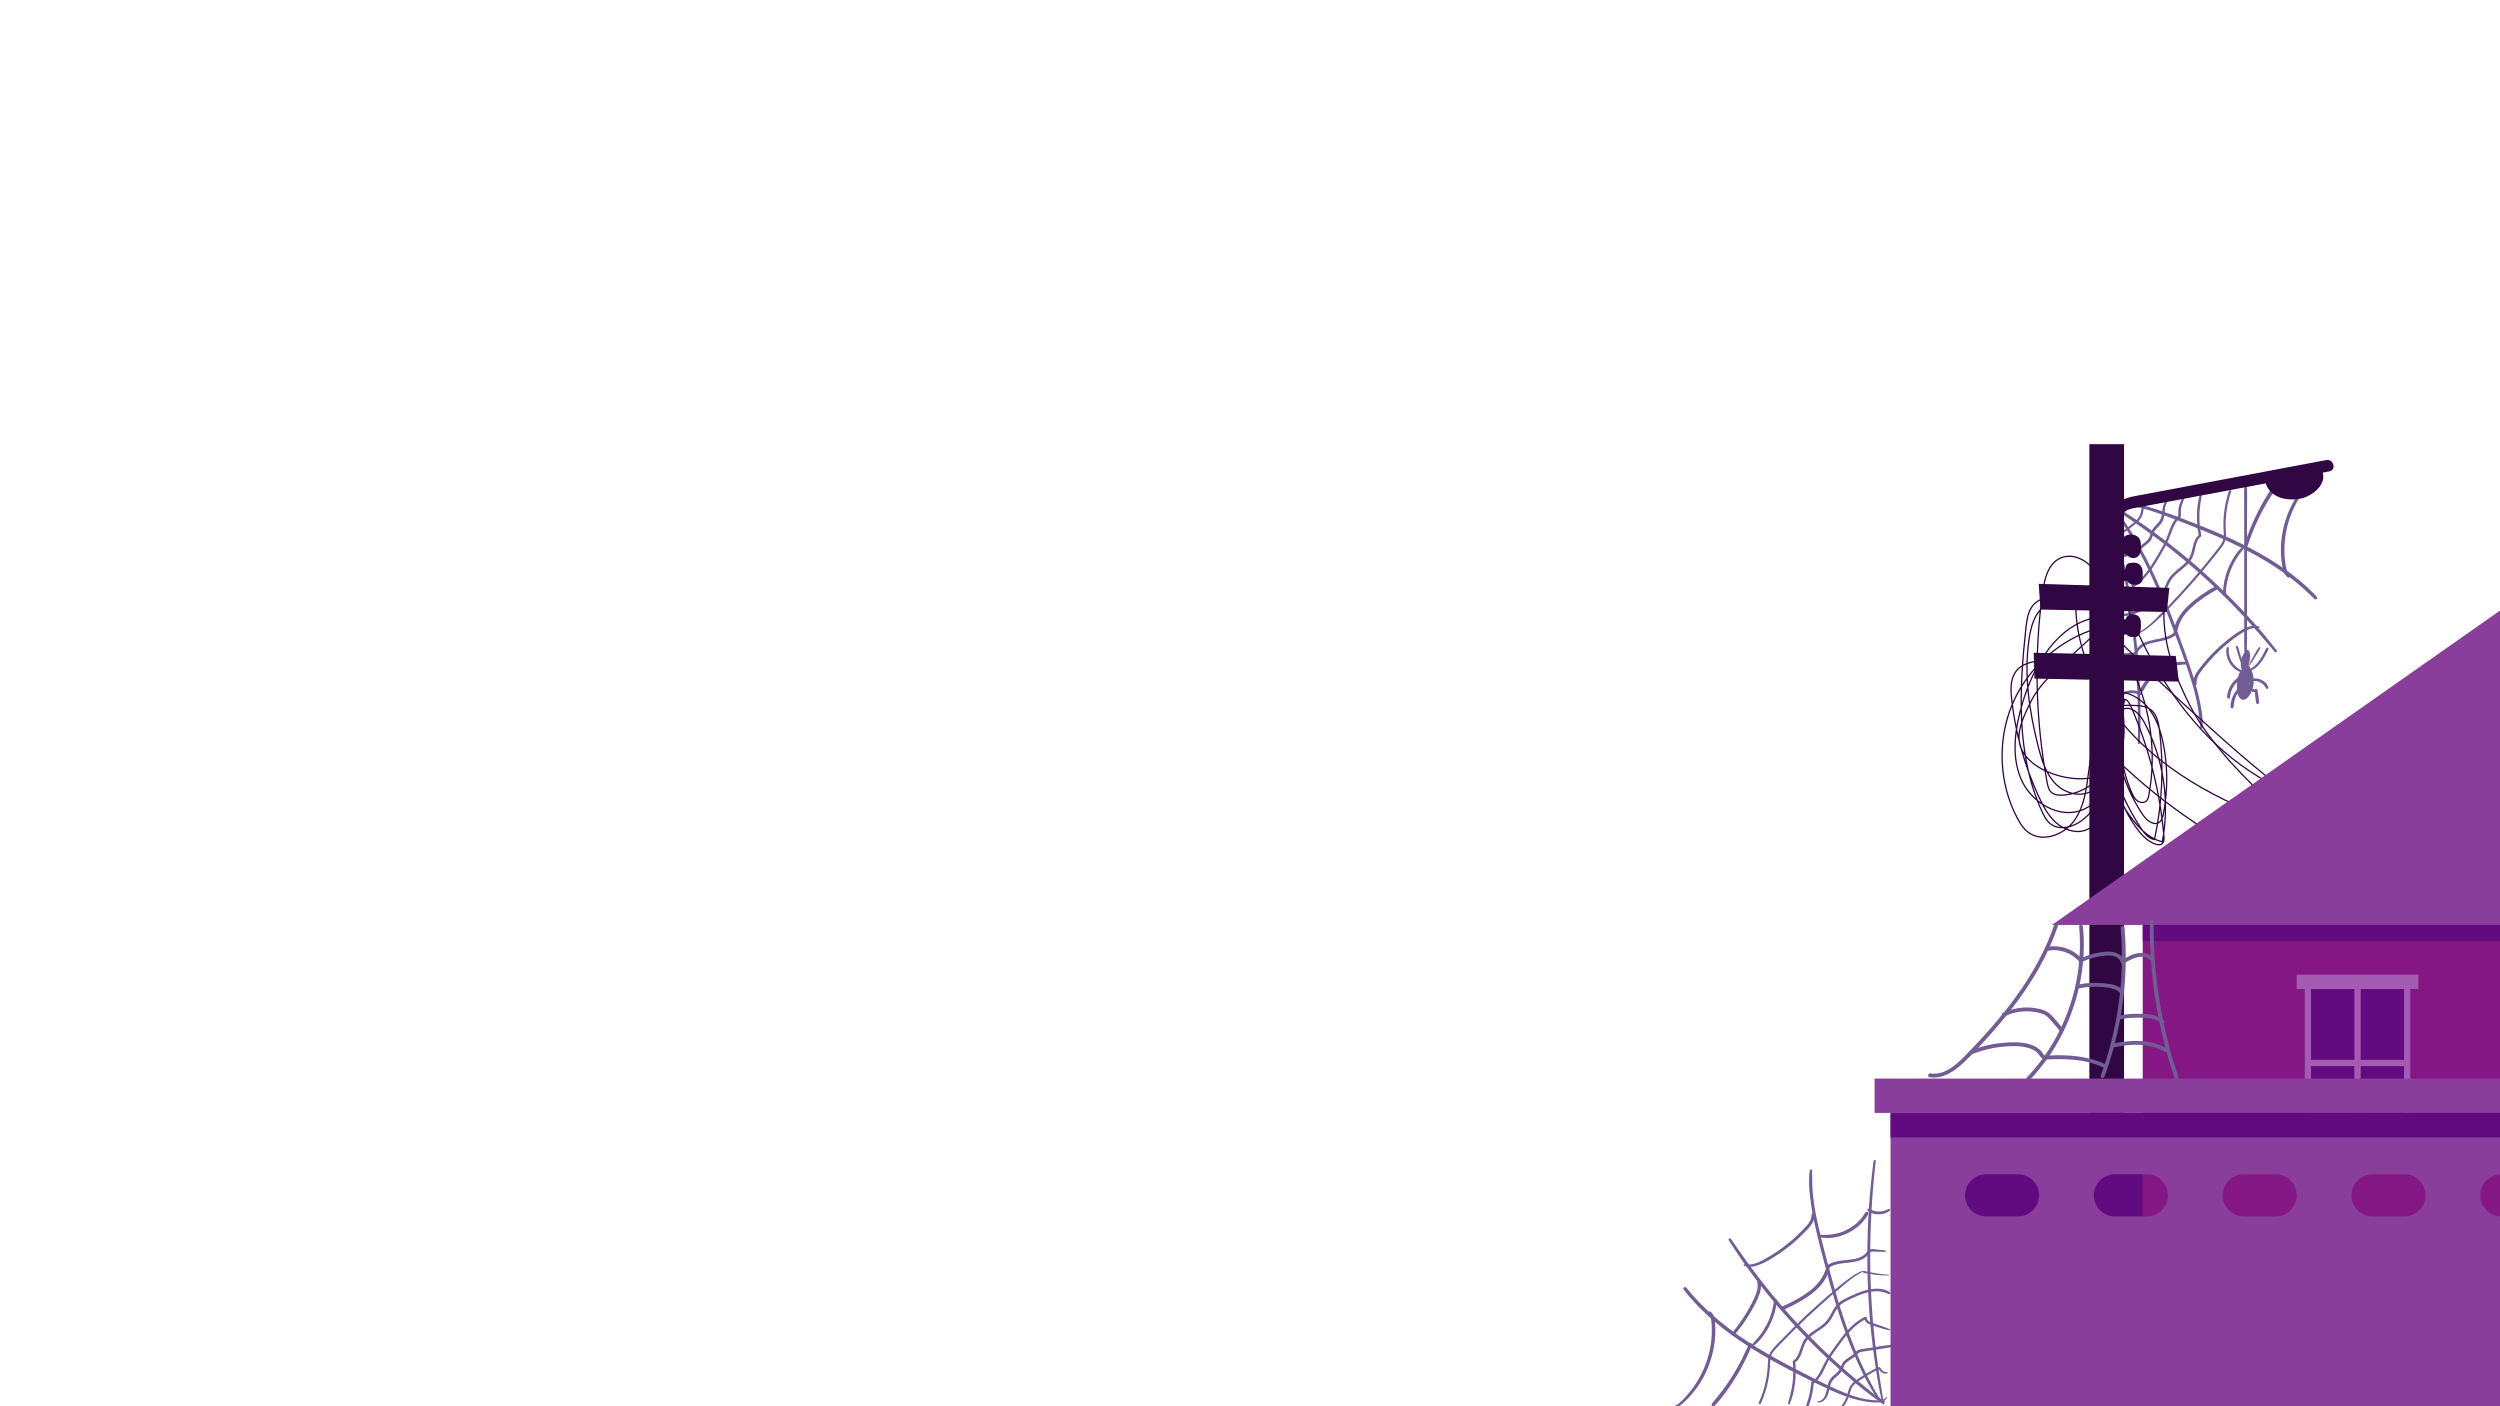 <?xml version="1.0" encoding="utf-8"?>
<!-- Generator: Adobe Illustrator 15.0.0, SVG Export Plug-In  -->
<!DOCTYPE svg PUBLIC "-//W3C//DTD SVG 1.1//EN" "http://www.w3.org/Graphics/SVG/1.1/DTD/svg11.dtd">
<svg version="1.1"
	 xmlns="http://www.w3.org/2000/svg" xmlns:xlink="http://www.w3.org/1999/xlink" xmlns:a="http://ns.adobe.com/AdobeSVGViewerExtensions/3.0/"
	 x="0px" y="0px" width="1920px" height="1080px" viewBox="0 0 1920 1080" enable-background="new 0 0 1920 1080"
	 xml:space="preserve">
<defs>
</defs>
<rect id="_x3C_PathBG_x5F_L_x3E__1_" display="none" fill="#E5801C" width="1219.638" height="1080"/>
<g id="_x3C_Group_BG_x5F_R_x3E__1_" display="none">
	<defs>
		<rect id="SVGID_3_" width="1920" height="1080"/>
	</defs>
	<clipPath id="SVGID_4_" display="inline">
		<use xlink:href="#SVGID_3_"  display="none" overflow="visible"/>
	</clipPath>
	<path clip-path="url(#SVGID_4_)" fill="#453766" d="M1027.096,0.592c-23.772,8.043-44.817,18.466-65.901,32.114
		c-21.422,13.868-42.603,33.111-45.385,58.55c-3.158,28.882,18.416,54.355,40.835,72.727c22.419,18.371,48.316,35.187,59.81,61.853
		c12.175,28.25,4.865,61.892-11.243,88.082c-16.107,26.19-39.972,46.468-63.292,66.447c-25.991,22.267-53.707,48.307-56.594,82.489
		c-2.766,32.744,18.745,62.88,43.947,83.844c25.203,20.966,54.963,36.174,78.696,58.802c23.733,22.629,41.22,56.459,31.937,87.972
		c-8.304,28.186-34.949,46.206-59.734,61.849c-17.627,11.125-35.253,22.25-52.879,33.373c-13.852,8.742-28.723,18.774-33.513,34.481
		c-8.429,27.64,18.37,52.669,43.052,67.547c24.683,14.877,53.956,33.517,53.878,62.422c-0.05,18.1-12.209,33.595-23.711,47.529
		c-22.163,26.849-41.871,52.772-63.669,79.919h1019.09L1920,0.592h-885.742H1027.096z"/>
</g>
<g id="_x3C_Group_Fbg_x3E__1_">
	<defs>
		<rect id="SVGID_2_" width="1920" height="1080"/>
	</defs>
	<clipPath id="SVGID_5_">
		<use xlink:href="#SVGID_2_"  overflow="visible"/>
	</clipPath>
	<g id="_x3C_Group_F_x5F_BG_x5F_L_x3E__1_" display="none" clip-path="url(#SVGID_5_)">
		<path fill="#FFBA76" d="M55.345,367.464c8.557-11.016,13.563-24.36,17.392-37.773c9.505-33.307,12.456-68.471,8.634-102.897
			c1.887,34.858,7.421,69.519,16.482,103.232c3.38,12.577,7.413,25.343,15.476,35.572c8.062,10.227,21.014,17.527,33.879,15.503
			c-24.723-2.127-48.073,15.536-58.822,37.902c-10.749,22.365-10.996,48.372-7.789,72.979c0.284-22.413-3.63-44.87-11.479-65.864
			c-4.017-10.745-9.251-21.377-17.702-29.133c-7.492-6.877-18.126-11.381-28.374-9.566
			C35.778,386.579,47.701,377.302,55.345,367.464"/>
		<path fill="#FFBA76" d="M348.275,587.382c8.557-11.015,13.563-24.359,17.391-37.772c9.506-33.307,12.457-68.472,8.635-102.896
			c1.887,34.858,7.421,69.519,16.482,103.232c3.38,12.576,7.413,25.343,15.476,35.57c8.062,10.229,21.014,17.528,33.879,15.503
			c-24.723-2.126-48.073,15.537-58.822,37.903c-10.749,22.365-10.996,48.372-7.789,72.978c0.284-22.411-3.63-44.869-11.479-65.863
			c-4.017-10.745-9.251-21.377-17.702-29.134c-7.492-6.877-18.126-11.38-28.374-9.564
			C328.708,606.498,340.631,597.221,348.275,587.382"/>
		<path fill="#FFBA76" d="M306.08,700.306c3.229-4.156,5.118-9.19,6.562-14.251c3.586-12.567,4.7-25.835,3.258-38.823
			c0.712,13.152,2.8,26.229,6.218,38.949c1.275,4.745,2.797,9.563,5.839,13.421c3.042,3.859,7.929,6.613,12.783,5.85
			c-9.328-0.803-18.138,5.861-22.194,14.3c-4.055,8.438-4.149,18.251-2.938,27.534c0.107-8.455-1.37-16.929-4.331-24.85
			c-1.516-4.054-3.491-8.066-6.679-10.992c-2.827-2.594-6.839-4.293-10.706-3.608C298.698,707.519,303.196,704.018,306.08,700.306"
			/>
		<path fill="#FFBA76" d="M404.031,698.377c2.244-2.889,3.557-6.39,4.561-9.907c2.494-8.737,3.268-17.959,2.265-26.989
			c0.495,9.144,1.946,18.234,4.323,27.077c0.887,3.298,1.944,6.647,4.059,9.33c2.115,2.683,5.512,4.597,8.886,4.066
			c-6.485-0.559-12.609,4.074-15.428,9.94c-2.819,5.866-2.884,12.688-2.043,19.142c0.074-5.878-0.952-11.769-3.011-17.275
			c-1.053-2.819-2.426-5.606-4.643-7.641c-1.965-1.804-4.754-2.985-7.442-2.509C398.899,703.391,402.026,700.957,404.031,698.377"/>
		<path fill="#FFBA76" d="M123.31,294.465c2.245-2.89,3.558-6.39,4.562-9.907c2.493-8.737,3.267-17.959,2.265-26.989
			c0.494,9.143,1.946,18.234,4.322,27.077c0.887,3.298,1.945,6.647,4.059,9.33c2.115,2.682,5.512,4.596,8.887,4.065
			c-6.485-0.557-12.61,4.075-15.428,9.942c-2.82,5.866-2.885,12.687-2.043,19.141c0.074-5.879-0.953-11.768-3.011-17.275
			c-1.054-2.819-2.427-5.607-4.643-7.642c-1.966-1.804-4.755-2.984-7.443-2.508C118.178,299.479,121.306,297.045,123.31,294.465"/>
		<path fill="#FFBA76" d="M537.712,975.568c2.653-3.414,4.205-7.552,5.392-11.71c2.947-10.326,3.862-21.229,2.677-31.901
			c0.585,10.808,2.301,21.553,5.11,32.005c1.048,3.899,2.299,7.857,4.798,11.028c2.5,3.171,6.515,5.434,10.503,4.807
			c-7.665-0.659-14.904,4.816-18.236,11.75c-3.333,6.935-3.409,14.997-2.415,22.625c0.088-6.947-1.125-13.909-3.559-20.419
			c-1.245-3.331-2.868-6.627-5.488-9.032c-2.323-2.132-5.619-3.527-8.797-2.966C531.646,981.495,535.342,978.619,537.712,975.568"/>
		<rect x="303.683" y="752.956" fill="#DD7F22" width="212.65" height="327.044"/>
		<rect x="339.845" y="792.273" fill="#B2581B" width="51.002" height="78.438"/>
		<rect x="429.049" y="792.273" fill="#B2581B" width="51.002" height="78.438"/>
		<rect x="339.845" y="887.52" fill="#B2581B" width="51.002" height="78.438"/>
		<rect x="429.049" y="887.52" fill="#B2581B" width="51.002" height="78.438"/>
		<rect x="339.845" y="982.768" fill="#B2581B" width="51.002" height="78.438"/>
		<rect x="429.049" y="982.768" fill="#B2581B" width="51.002" height="78.438"/>
		<rect x="175.736" y="871.684" fill="#FFC033" width="66.24" height="7.836"/>
		<path fill="#FFBA76" d="M295.151,1027.881c2.245-2.89,3.558-6.39,4.562-9.907c2.493-8.737,3.267-17.959,2.264-26.989
			c0.495,9.144,1.946,18.234,4.323,27.077c0.887,3.298,1.945,6.646,4.059,9.329c2.115,2.683,5.512,4.598,8.886,4.066
			c-6.484-0.558-12.609,4.075-15.428,9.941s-2.884,12.688-2.042,19.142c0.074-5.879-0.953-11.769-3.012-17.275
			c-1.053-2.819-2.426-5.606-4.643-7.642c-1.965-1.805-4.754-2.984-7.442-2.509C290.019,1032.895,293.146,1030.461,295.151,1027.881
			"/>
		<rect x="48.597" y="822.696" fill="#FFC033" width="66.24" height="7.835"/>
		<rect x="48.597" y="685.353" fill="#FFC033" width="66.24" height="7.837"/>
		<rect x="175.736" y="685.353" fill="#FFC033" width="66.24" height="7.837"/>
		<rect x="175.736" y="822.696" fill="#FFC033" width="66.24" height="7.835"/>
		<rect x="48.597" y="960.038" fill="#FFC033" width="66.24" height="7.836"/>
		<rect x="175.736" y="960.038" fill="#FFC033" width="66.24" height="7.836"/>
		<rect x="48.597" y="596.999" fill="#FFC033" width="66.24" height="7.836"/>
		<rect x="175.736" y="596.999" fill="#FFC033" width="66.24" height="7.836"/>
		<rect x="48.597" y="734.342" fill="#FFC033" width="66.24" height="7.835"/>
		<rect x="175.736" y="734.342" fill="#FFC033" width="66.24" height="7.835"/>
		<rect x="48.597" y="871.684" fill="#FFC033" width="66.24" height="7.836"/>
		<rect x="48.597" y="1009.026" fill="#FFC033" width="66.24" height="7.835"/>
		<rect x="175.736" y="1009.026" fill="#FFC033" width="66.24" height="7.835"/>
		<path fill="#FFBA76" d="M508.522,948.052c2.245-2.889,3.558-6.39,4.562-9.907c2.493-8.737,3.267-17.959,2.265-26.989
			c0.494,9.144,1.946,18.234,4.322,27.077c0.887,3.298,1.945,6.647,4.059,9.33c2.115,2.683,5.512,4.597,8.886,4.066
			c-6.484-0.559-12.609,4.074-15.428,9.94s-2.884,12.688-2.042,19.142c0.074-5.878-0.953-11.769-3.011-17.275
			c-1.054-2.818-2.427-5.606-4.643-7.641c-1.966-1.805-4.755-2.985-7.443-2.509C503.391,953.065,506.518,950.632,508.522,948.052"/>
		<rect y="377.041" fill="#FF991F" width="338.689" height="26.491"/>
		<rect y="403.532" fill="#F47E27" width="303.683" height="676.468"/>
		<rect x="303.683" y="733.063" fill="#FF991F" width="250.732" height="19.894"/>
		<rect x="335.943" y="788.795" fill="#FFC033" width="58.807" height="6.956"/>
		<rect x="339.845" y="795.751" fill="#FFC033" width="3.038" height="71.482"/>
		<rect x="363.827" y="795.751" fill="#FFC033" width="3.038" height="71.482"/>
		<rect x="342.883" y="829.973" fill="#FFC033" width="44.926" height="3.039"/>
		<rect x="453.03" y="795.751" fill="#FFC033" width="3.039" height="71.482"/>
		<rect x="432.087" y="829.973" fill="#FFC033" width="44.925" height="3.039"/>
		<rect x="363.887" y="890.998" fill="#FFC033" width="3.038" height="71.482"/>
		<rect x="342.943" y="925.22" fill="#FFC033" width="44.926" height="3.039"/>
		<rect x="453.09" y="890.998" fill="#FFC033" width="3.039" height="71.482"/>
		<rect x="432.147" y="925.22" fill="#FFC033" width="44.925" height="3.039"/>
		<rect x="363.947" y="986.245" fill="#FFC033" width="3.038" height="71.481"/>
		<rect x="343.003" y="1020.467" fill="#FFC033" width="44.926" height="3.039"/>
		<rect x="453.15" y="986.245" fill="#FFC033" width="3.039" height="71.481"/>
		<rect x="432.208" y="1020.467" fill="#FFC033" width="44.925" height="3.039"/>
		<rect x="387.809" y="795.751" fill="#FFC033" width="3.038" height="71.482"/>
		<rect x="429.048" y="795.751" fill="#FFC033" width="3.039" height="71.482"/>
		<rect x="477.012" y="795.751" fill="#FFC033" width="3.039" height="71.482"/>
		<rect x="339.845" y="890.998" fill="#FFC033" width="3.038" height="71.482"/>
		<rect x="387.809" y="890.998" fill="#FFC033" width="3.038" height="71.482"/>
		<rect x="429.048" y="890.998" fill="#FFC033" width="3.039" height="71.482"/>
		<rect x="477.012" y="890.998" fill="#FFC033" width="3.039" height="71.482"/>
		<rect x="339.845" y="986.245" fill="#FFC033" width="3.038" height="71.481"/>
		<rect x="387.809" y="986.245" fill="#FFC033" width="3.038" height="71.481"/>
		<rect x="429.048" y="986.245" fill="#FFC033" width="3.039" height="71.481"/>
		<rect x="477.012" y="986.245" fill="#FFC033" width="3.039" height="71.481"/>
		<rect x="339.281" y="872.695" fill="#B2581A" width="55.469" height="4.812"/>
		<rect x="429.049" y="872.695" fill="#B2581A" width="54.904" height="4.812"/>
		<rect x="339.281" y="968.253" fill="#B2581A" width="55.469" height="4.813"/>
		<rect x="429.049" y="968.253" fill="#B2581A" width="54.904" height="4.813"/>
		<rect x="339.281" y="1062.811" fill="#B2581A" width="55.469" height="4.813"/>
		<rect x="429.049" y="1062.811" fill="#B2581A" width="54.904" height="4.813"/>
		<rect x="425.147" y="867.233" fill="#FFC033" width="58.806" height="6.956"/>
		<rect x="425.147" y="788.795" fill="#FFC033" width="58.806" height="6.956"/>
		<rect x="335.943" y="962.48" fill="#FFC033" width="58.807" height="6.955"/>
		<rect x="335.943" y="884.042" fill="#FFC033" width="58.807" height="6.956"/>
		<rect x="425.147" y="962.48" fill="#FFC033" width="58.806" height="6.955"/>
		<rect x="425.147" y="884.042" fill="#FFC033" width="58.806" height="6.956"/>
		<rect x="335.943" y="1057.728" fill="#FFC033" width="58.807" height="6.956"/>
		<rect x="335.943" y="979.289" fill="#FFC033" width="58.807" height="6.956"/>
		<rect x="425.147" y="1057.728" fill="#FFC033" width="58.806" height="6.956"/>
		<rect x="425.147" y="979.289" fill="#FFC033" width="58.806" height="6.956"/>
		<rect x="335.943" y="867.233" fill="#FFC033" width="58.807" height="6.956"/>
		<rect x="52.992" y="463.575" fill="#B2581A" width="57.45" height="88.354"/>
		<rect x="48.597" y="459.657" fill="#FFC033" width="66.24" height="7.835"/>
		<rect x="52.992" y="467.492" fill="#FFC033" width="3.408" height="80.52"/>
		<rect x="107.034" y="467.492" fill="#FFC033" width="3.408" height="80.52"/>
		<rect x="81.718" y="467.492" fill="#FFC033" width="3.407" height="80.52"/>
		<rect x="56.4" y="504.345" fill="#FFC033" width="50.635" height="3.407"/>
		<rect x="52.356" y="554.163" fill="#B2581A" width="62.481" height="5.421"/>
		<rect x="48.597" y="548.012" fill="#FFC033" width="66.24" height="7.835"/>
		<rect x="180.131" y="463.575" fill="#B2581A" width="57.45" height="88.354"/>
		<rect x="175.736" y="459.657" fill="#FFC033" width="66.24" height="7.835"/>
		<rect x="179.495" y="554.163" fill="#B2581A" width="62.481" height="5.421"/>
		<rect x="175.736" y="548.012" fill="#FFC033" width="66.24" height="7.835"/>
		<rect x="52.356" y="691.506" fill="#B2581A" width="62.481" height="5.42"/>
		<rect x="179.495" y="691.506" fill="#B2581A" width="62.481" height="5.42"/>
		<rect x="52.356" y="828.848" fill="#B2581A" width="62.481" height="5.421"/>
		<rect x="179.495" y="828.848" fill="#B2581A" width="62.481" height="5.421"/>
		<rect x="52.356" y="966.189" fill="#B2581A" width="62.481" height="5.421"/>
		<rect x="179.495" y="966.189" fill="#B2581A" width="62.481" height="5.421"/>
		<rect x="303.683" y="753.054" fill="#B2581B" width="212.65" height="9.138"/>
		<rect y="403.532" fill="#B2581B" width="303.683" height="14.973"/>
		<rect x="52.992" y="600.917" fill="#B2581B" width="57.45" height="88.354"/>
		<rect x="180.131" y="600.917" fill="#B2581B" width="57.45" height="88.354"/>
		<rect x="52.992" y="738.259" fill="#B2581B" width="57.45" height="88.355"/>
		<rect x="180.131" y="738.259" fill="#B2581B" width="57.45" height="88.355"/>
		<rect x="52.992" y="875.602" fill="#B2581B" width="57.45" height="88.354"/>
		<rect x="180.131" y="875.602" fill="#B2581B" width="57.45" height="88.354"/>
		<rect x="52.992" y="1012.943" fill="#B2581B" width="57.45" height="88.354"/>
		<rect x="180.131" y="1012.943" fill="#B2581B" width="57.45" height="88.354"/>
		<rect x="303.683" y="733.063" fill="#B2581B" width="18.594" height="346.937"/>
		<rect x="180.131" y="467.492" fill="#FFC033" width="3.408" height="80.52"/>
		<rect x="234.173" y="467.492" fill="#FFC033" width="3.408" height="80.52"/>
		<rect x="52.992" y="604.835" fill="#FFC033" width="3.408" height="80.519"/>
		<rect x="107.034" y="604.835" fill="#FFC033" width="3.408" height="80.519"/>
		<rect x="180.131" y="604.835" fill="#FFC033" width="3.408" height="80.519"/>
		<rect x="234.173" y="604.835" fill="#FFC033" width="3.408" height="80.519"/>
		<rect x="52.992" y="742.177" fill="#FFC033" width="3.408" height="80.521"/>
		<rect x="107.034" y="742.177" fill="#FFC033" width="3.408" height="80.521"/>
		<rect x="180.131" y="742.177" fill="#FFC033" width="3.408" height="80.521"/>
		<rect x="234.173" y="742.177" fill="#FFC033" width="3.408" height="80.521"/>
		<rect x="52.992" y="879.52" fill="#FFC033" width="3.408" height="80.52"/>
		<rect x="107.034" y="879.52" fill="#FFC033" width="3.408" height="80.52"/>
		<rect x="180.131" y="879.52" fill="#FFC033" width="3.408" height="80.52"/>
		<rect x="234.173" y="879.52" fill="#FFC033" width="3.408" height="80.52"/>
		<rect x="52.992" y="1016.861" fill="#FFC033" width="3.408" height="80.52"/>
		<rect x="107.034" y="1016.861" fill="#FFC033" width="3.408" height="80.52"/>
		<rect x="180.131" y="1016.861" fill="#FFC033" width="3.408" height="80.52"/>
		<rect x="234.173" y="1016.861" fill="#FFC033" width="3.408" height="80.52"/>
		<rect x="208.856" y="467.492" fill="#FFC033" width="3.407" height="80.52"/>
		<rect x="183.539" y="504.345" fill="#FFC033" width="50.635" height="3.407"/>
		<rect x="81.718" y="604.835" fill="#FFC033" width="3.407" height="80.519"/>
		<rect x="56.4" y="641.687" fill="#FFC033" width="50.635" height="3.407"/>
		<rect x="208.856" y="604.835" fill="#FFC033" width="3.407" height="80.519"/>
		<rect x="183.539" y="641.687" fill="#FFC033" width="50.635" height="3.407"/>
		<rect x="81.718" y="742.177" fill="#FFC033" width="3.407" height="80.521"/>
		<rect x="56.4" y="779.029" fill="#FFC033" width="50.635" height="3.406"/>
		<rect x="208.856" y="742.177" fill="#FFC033" width="3.407" height="80.521"/>
		<rect x="183.539" y="779.029" fill="#FFC033" width="50.635" height="3.406"/>
		<rect x="81.718" y="879.52" fill="#FFC033" width="3.407" height="80.52"/>
		<rect x="56.4" y="916.371" fill="#FFC033" width="50.635" height="3.407"/>
		<rect x="208.856" y="879.52" fill="#FFC033" width="3.407" height="80.52"/>
		<rect x="183.539" y="916.371" fill="#FFC033" width="50.635" height="3.407"/>
		<rect x="81.718" y="1016.861" fill="#FFC033" width="3.407" height="80.52"/>
		<rect x="56.4" y="1053.714" fill="#FFC033" width="50.635" height="3.407"/>
		<rect x="208.856" y="1016.861" fill="#FFC033" width="3.407" height="80.52"/>
		<rect x="183.539" y="1053.714" fill="#FFC033" width="50.635" height="3.407"/>
		<path fill="#B2581A" d="M387.473,586.404c8.271-7.816,21.694-2.879,22.512,8.617c0.244,3.426,4.601,4.808,6.522,1.766
			c10.38-16.437,29.546-25.368,48.789-23.284c4.473,0.484,4.439-6.519,0-7c-21.677-2.348-43.235,8.384-54.833,26.752
			c2.174,0.589,4.348,1.178,6.522,1.767c-1.248-17.54-21.574-25.747-34.462-13.566C379.242,584.556,384.199,589.499,387.473,586.404
			"/>
		<path fill="#B2581A" d="M480.403,616.699c7.687-2.896,15.731-0.821,21.035,5.459c1.443,1.708,4.486,1.15,5.497-0.709
			c5.226-9.602,16.832-13.445,26.853-9.318c4.162,1.715,5.976-5.056,1.861-6.75c-12.806-5.273-28.181,0.45-34.758,12.535
			c1.832-0.235,3.665-0.472,5.497-0.708c-6.752-7.994-18.048-10.951-27.846-7.259C474.366,611.523,476.175,618.292,480.403,616.699"
			/>
		<path fill="#B2581A" d="M323.055,373.946c-0.227-2.259-0.897-3.449-2.469-5.051c-2.876-2.928-4.42-5.549-3.312-9.868
			c0.85-3.315,3.208-5.973,4.227-9.224c0.715-2.281-0.406-8.282,1.172-9.57c-0.826,0.342-1.65,0.684-2.475,1.025
			c0.33,0.025,0.66,0.049,0.989,0.075c-0.824-0.342-1.65-0.684-2.474-1.026c1.884,1.577-0.369,6.819,0.147,9.16
			c0.554,2.517,2.296,3.922,3.86,5.793c2.169,2.597,3.391,7.293,1.255,10.416c-0.167,1.867-0.734,2.043-1.7,0.529l-0.318-2.156
			c-0.108-1.472-0.324-5.755,1.041-6.827c-1.134,0.3-2.27,0.6-3.405,0.9c-0.576-0.171,0.373,3.823,0.413,4.54
			c0.118,2.078-0.252,4.005-0.835,5.992c2.292,0.311,4.584,0.621,6.875,0.931c-0.042-0.675-0.084-1.35-0.125-2.025
			c-0.279-4.474-7.281-4.506-7,0c0.041,0.675,0.083,1.35,0.125,2.025c0.24,3.862,5.727,4.846,6.875,0.93
			c1.42-4.839,2.464-15.254-2.785-18.539c-6.29-3.935-8.112,6.574-8.204,10.362c-0.126,5.236,2.048,13.145,8.794,12.418
			c6.32-0.681,8.187-9.189,8.2-14.383c0.007-3.024-0.825-5.85-2.651-8.252c-0.845-1.111-2.993-2.487-3.419-3.785
			c-0.54-1.647,0.576-4.394,0.57-6.178c-0.017-4.562-3.814-10.348-8.703-6.875c-3.423,2.433-2.257,6.566-2.544,10.142
			c-0.344,4.271-3.554,7.641-4.655,11.742c-0.855,3.181-0.883,6.639,0.146,9.782c0.488,1.49,1.239,2.864,2.183,4.106
			c0.282,0.371,3.197,2.84,3.202,2.891C316.501,378.386,323.505,378.432,323.055,373.946"/>
		<path fill="#B2581A" d="M322.609,375.081c0.1,0.021,0.189,0.046,0.285,0.082c-0.279-0.118-0.557-0.235-0.836-0.353
			c0.122,0.055,0.231,0.12,0.339,0.199c-0.237-0.183-0.473-0.365-0.709-0.547c0.103,0.086,0.193,0.177,0.278,0.281
			c-0.182-0.236-0.364-0.473-0.547-0.709c0.08,0.11,0.146,0.22,0.204,0.342c-0.118-0.279-0.235-0.558-0.353-0.837
			c0.051,0.125,0.088,0.247,0.114,0.379c-0.041-0.311-0.083-0.621-0.125-0.931c0.018,0.133,0.022,0.259,0.011,0.393
			c0.042-0.311,0.084-0.62,0.125-0.931c-0.008,0.066-0.02,0.131-0.038,0.194c-0.212,0.906-0.123,1.884,0.353,2.698
			c0.425,0.725,1.257,1.418,2.092,1.608c0.896,0.204,1.901,0.16,2.697-0.352c0.75-0.485,1.398-1.199,1.608-2.092
			c0.315-1.342,0.147-2.687-0.558-3.881c-0.647-1.097-1.818-2.032-3.079-2.293c-0.926-0.191-1.862-0.136-2.697,0.353
			c-0.726,0.424-1.418,1.257-1.608,2.091c-0.204,0.896-0.16,1.902,0.352,2.698C320.993,374.211,321.72,374.897,322.609,375.081"/>
		<path fill="#B2581A" d="M317.114,336.585c-2.093,1.622-4.075,3.383-5.932,5.271c-0.567,0.577-0.725,1.445-0.413,2.185
			c0.308,0.731,1.023,1.222,1.827,1.23c0.565,0.004,1.127,0.044,1.686,0.12c-0.177-0.025-0.354-0.048-0.531-0.072
			c1.12,0.162,2.208,0.463,3.25,0.903c-0.159-0.068-0.319-0.135-0.478-0.202c0.296,0.128,0.587,0.266,0.874,0.414
			c0.928,0.479,2.213,0.271,2.736-0.718c0.484-0.916,0.275-2.224-0.718-2.736c-2.115-1.091-4.434-1.689-6.819-1.709
			c0.472,1.137,0.943,2.275,1.415,3.414c1.857-1.889,3.838-3.65,5.931-5.272c0.376-0.291,0.586-0.966,0.586-1.414
			c0-0.49-0.218-1.076-0.586-1.414c-0.381-0.351-0.881-0.61-1.414-0.586C317.962,336.024,317.557,336.241,317.114,336.585"/>
		<path fill="#B2581A" d="M280.175,373.946c0.005-0.051,2.921-2.52,3.203-2.891c0.943-1.242,1.695-2.616,2.183-4.106
			c1.029-3.144,1-6.601,0.146-9.782c-1.102-4.105-4.309-7.461-4.655-11.742c-0.29-3.571,0.882-7.715-2.544-10.142
			c-4.916-3.481-8.686,2.317-8.703,6.875c-0.007,1.784,1.109,4.531,0.569,6.178c-0.426,1.298-2.574,2.674-3.418,3.785
			c-1.822,2.394-2.658,5.24-2.651,8.252c0.013,5.215,1.882,13.705,8.199,14.383c6.761,0.726,8.938-7.181,8.794-12.418
			c-0.104-3.763-1.884-14.316-8.203-10.362c-5.261,3.293-4.214,13.671-2.786,18.539c1.139,3.885,6.633,2.965,6.875-0.93
			c0.042-0.675,0.084-1.35,0.126-2.025c0.279-4.498-6.722-4.481-7,0c-0.042,0.675-0.084,1.35-0.126,2.025
			c2.292-0.31,4.583-0.62,6.875-0.931c-0.583-1.987-0.953-3.914-0.835-5.992c0.041-0.717,0.989-4.711,0.413-4.54
			c-1.135-0.3-2.27-0.6-3.405-0.9c1.199,0.942,1.08,4.716,1.053,5.971c-0.034,1.611-0.125,4.732-1.734,3.254
			c-1.029-0.944-1.259-4.88-1.246-6.074c0.023-2.115,0.876-3.518,2.205-5.113c1.407-1.687,3.071-3.033,3.75-5.235
			c0.798-2.588-1.77-8.02,0.258-9.718c-0.825,0.342-1.65,0.684-2.475,1.026c0.33-0.026,0.66-0.05,0.989-0.075
			c-0.824-0.341-1.649-0.683-2.474-1.025c1.555,1.271,0.469,7.389,1.171,9.57c1.045,3.245,3.377,5.905,4.228,9.224
			c1.13,4.408-0.422,6.942-3.312,9.868c-1.569,1.589-2.242,2.787-2.47,5.051C272.726,378.425,279.729,378.394,280.175,373.946"/>
		<path fill="#B2581A" d="M271.761,368.331c-1.261,0.261-2.432,1.196-3.079,2.293c-0.704,1.194-0.873,2.539-0.558,3.881
			c0.197,0.837,0.877,1.664,1.608,2.092c0.751,0.438,1.856,0.625,2.697,0.352c1.861-0.602,2.894-2.394,2.445-4.306
			c-0.018-0.063-0.03-0.128-0.038-0.194c0.042,0.311,0.083,0.62,0.125,0.931c-0.011-0.134-0.007-0.26,0.011-0.393
			c-0.042,0.31-0.084,0.62-0.125,0.931c0.026-0.132,0.063-0.254,0.114-0.379c-0.117,0.279-0.235,0.558-0.353,0.837
			c0.059-0.122,0.125-0.233,0.204-0.342c-0.182,0.236-0.365,0.473-0.548,0.709c0.086-0.104,0.176-0.195,0.279-0.281
			c-0.236,0.182-0.472,0.364-0.708,0.547c0.108-0.079,0.216-0.144,0.338-0.199c-0.279,0.118-0.557,0.235-0.836,0.353
			c0.096-0.036,0.185-0.061,0.285-0.082c0.827-0.171,1.676-0.897,2.092-1.608c0.439-0.75,0.625-1.857,0.353-2.698
			c-0.274-0.846-0.799-1.664-1.609-2.091C273.594,368.227,272.722,368.133,271.761,368.331"/>
		<path fill="#B2581A" d="M276.289,339.413c2.093,1.622,4.075,3.383,5.932,5.271c0.471-1.138,0.943-2.276,1.414-3.414
			c-2.384,0.021-4.703,0.619-6.819,1.709c-0.932,0.481-1.281,1.863-0.717,2.737c0.612,0.95,1.739,1.231,2.736,0.718
			c0.287-0.148,0.577-0.286,0.873-0.415l-0.478,0.203c1.043-0.44,2.131-0.742,3.25-0.903c-0.177,0.024-0.354,0.047-0.531,0.072
			c0.56-0.076,1.121-0.116,1.686-0.121c0.801-0.007,1.518-0.497,1.827-1.229c0.312-0.738,0.156-1.607-0.413-2.186
			c-1.857-1.887-3.838-3.648-5.931-5.27c-0.439-0.341-0.834-0.586-1.414-0.586c-0.491,0-1.077,0.218-1.415,0.586
			c-0.35,0.381-0.609,0.881-0.585,1.414C275.726,338.489,275.88,339.098,276.289,339.413"/>
	</g>
	<g id="_x3C_Group_F_x5F_BG_x5F_R_x3E__1_" clip-path="url(#SVGID_5_)">
		<path fill="#715C93" d="M1617.642,386.832c9.413,6.243,18.903,12.37,28.12,18.903c9.238,6.547,18.271,13.39,27.053,20.539
			c17.395,14.162,33.829,29.513,49.146,45.901c8.635,9.238,16.976,18.753,25.036,28.496c0.691,0.837,2.191-0.301,1.52-1.173
			c-13.848-17.957-29.239-34.68-45.69-50.278c-16.352-15.504-33.76-29.938-52.109-43.02c-10.41-7.422-21.062-14.578-32.268-20.747
			C1617.541,384.953,1616.787,386.267,1617.642,386.832"/>
		<path fill="#715C93" d="M1617.594,388.395c6.441-0.846,12.766-0.937,19.195,0.106c6.23,1.01,12.305,2.814,18.276,4.826
			c11.162,3.76,22.156,8.173,33.082,12.568c20.878,8.397,41.486,17.781,60.278,30.262c10.457,6.945,20.191,14.902,29.006,23.843
			c1.131,1.148,2.858-0.591,1.764-1.762c-15.542-16.625-34.991-29.187-55.205-39.38c-10.192-5.14-20.657-9.726-31.239-13.997
			c-10.892-4.397-21.877-8.653-32.979-12.489c-6.95-2.402-14.028-4.478-21.317-5.541c-6.893-1.007-14.213-1.33-21.015,0.429
			C1616.829,387.417,1616.934,388.481,1617.594,388.395"/>
		<path fill="#715C93" d="M1615.849,390.698c0.233,0,0.233-0.363,0-0.363C1615.614,390.335,1615.614,390.698,1615.849,390.698"/>
		<path fill="#715C93" d="M1616.924,390.882c0.226-1.333,1.628-2.096,2.916-1.807c1.486,0.335,2.592,1.668,3.45,2.828
			c1.734,2.346,3.336,4.794,4.971,7.21c3.398,5.026,6.595,10.187,9.641,15.433c6.104,10.512,11.503,21.426,16.466,32.519
			c5.005,11.188,9.526,22.586,13.833,34.058c4.385,11.681,8.742,23.399,12.674,35.24c2.277,6.856,4.344,13.791,5.902,20.848
			c0.764,3.457,1.408,6.941,1.886,10.449c0.5,3.676,0.718,7.379,1.199,11.055c0.145,1.099,1.67,1.154,1.754,0
			c0.482-6.648-0.801-13.567-2.13-20.064c-1.353-6.613-3.174-13.122-5.221-19.55c-4.005-12.585-8.635-24.998-13.271-37.363
			c-8.947-23.863-18.797-47.511-31.874-69.447c-3.638-6.101-7.52-12.084-11.763-17.783c-1.626-2.184-3.48-5.523-6.247-6.414
			c-1.952-0.629-4.742,0.318-5.051,2.55C1615.981,391.202,1616.826,391.457,1616.924,390.882"/>
		<path fill="#715C93" d="M1618.663,388.843c6.149,23.151,11.622,46.413,15.479,70.069c3.863,23.688,6.239,47.582,7.285,71.558
			c0.584,13.384,0.72,26.796,0.454,40.189c-0.022,1.089,1.648,1.084,1.688,0c0.875-24.081,0.118-48.187-2.145-72.175
			c-2.241-23.745-5.871-47.404-11.1-70.678c-2.969-13.218-6.302-26.396-10.423-39.305
			C1619.652,387.716,1618.449,388.038,1618.663,388.843"/>
		<path fill="#715C93" d="M1617.688,410.18c1.05-0.081,2.025-0.038,3,0.412c1.008,0.466,1.517,1.192,2.177,2.032
			c1.237,1.575,2.61,0.497,3.907-0.393c4.038-2.773,8.001-5.656,11.874-8.655c3.276-2.537,6.147-5.288,7.131-9.456
			c0.523-2.219,0.717-4.492,1.39-6.68c0.7-2.271,1.765-4.428,3.051-6.424c0.542-0.842-0.758-1.56-1.323-0.773
			c-2.613,3.63-3.67,7.568-4.452,11.904c-0.403,2.234-1.042,4.294-2.49,6.088c-1.202,1.489-2.689,2.726-4.185,3.907
			c-3.712,2.932-7.53,5.734-11.407,8.442c-0.468,0.326-1.035,0.888-1.566,1.088c-0.556,0.21-0.582,0.12-1.002-0.353
			c-0.556-0.625-1.049-1.197-1.785-1.624c-1.317-0.766-3.008-1.028-4.45-0.484C1617.075,409.392,1617.09,410.227,1617.688,410.18"/>
		<path fill="#715C93" d="M1668.378,381.869c-4.472,0.169-6.794,4.446-7.455,8.386c-0.44,2.618-0.454,5.375-1.374,7.89
			c-0.877,2.398-2.758,4.077-4.457,5.894c-1.618,1.732-2.8,3.536-3.465,5.826c-0.366,1.262-0.672,2.525-1.396,3.642
			c-0.613,0.947-1.441,1.738-2.292,2.469c-1.666,1.431-3.534,2.644-5.009,4.288c-0.862,0.96-1.525,2.184-2.635,2.889
			c-1.209,0.768-2.836,0.985-4.201,1.334c-6.89,1.769-13.832,3.409-20.658,5.411c-1.111,0.326-0.647,1.972,0.477,1.729
			c6.065-1.316,12.069-2.942,18.087-4.461c1.443-0.365,2.889-0.733,4.334-1.096c1.256-0.315,2.489-0.628,3.536-1.428
			c0.946-0.72,1.573-1.711,2.335-2.606c0.771-0.904,1.669-1.685,2.592-2.429c1.72-1.386,3.545-2.669,4.877-4.46
			c1.483-1.995,1.602-4.412,2.678-6.576c1.069-2.152,2.998-3.694,4.56-5.469c1.651-1.875,2.704-3.958,3.16-6.423
			c0.506-2.74,0.323-5.609,1.12-8.291c0.73-2.46,2.361-5.346,5.187-5.571C1668.979,382.77,1668.994,381.847,1668.378,381.869"/>
		<path fill="#715C93" d="M1618.619,443.159c3.744,1.261,7.632,2.082,11.474,2.985c2.185,0.514,6.774,1.044,7.104,3.954
			c0.074,0.661,0.741,1.206,1.395,0.801c9.696-5.992,15.538-15.867,21.106-25.487c1.638-2.83,3.264-5.676,4.684-8.623
			c1.22-2.531,2.2-5.151,3.181-7.78c0.93-2.494,1.896-4.986,3.264-7.277c0.641-1.074,1.366-2.093,2.227-3.003
			c0.42-0.446,0.886-0.836,1.334-1.253c0.623-0.579,0.58-0.97,0.566-1.842c-0.033-2.093-0.156-4.259,0.365-6.306
			c0.586-2.3,1.6-4.501,2.327-6.758c0.344-1.064-1.242-1.443-1.641-0.453c-0.917,2.286-2.044,4.587-2.623,6.991
			c-0.582,2.41-0.461,4.974-0.41,7.43c0.098-0.234,0.195-0.47,0.294-0.705c-2.996,2.427-4.826,5.796-6.262,9.31
			c-1.633,3.997-2.885,8.106-4.808,11.987c-2.036,4.111-4.429,8.06-6.789,11.992c-2.209,3.679-4.524,7.322-7.214,10.673
			c-2.978,3.709-6.421,7.078-10.537,9.503c0.465,0.266,0.93,0.533,1.396,0.8c-0.3-3.259-3.566-4.62-6.388-5.248
			c-4.584-1.02-9.256-2.05-13.928-2.559C1618.218,442.235,1618.173,443.009,1618.619,443.159"/>
		<path fill="#715C93" d="M1689.824,378.771c-1.813,5.161-2.393,10.899-2.544,16.341c-0.155,5.54,0.342,11.08,1.415,16.515
			c0.15-0.366,0.298-0.733,0.447-1.099c-4.797,3.532-4.749,9.767-6.458,14.96c-1.919,5.834-7.16,9.199-11.608,13.002
			c-2.229,1.904-4.325,4-5.826,6.538c-1.62,2.737-2.537,5.806-3.897,8.668c-1.564,3.29-3.819,5.64-6.854,7.629
			c-3.007,1.969-6.13,3.809-9.325,5.453c-3.633,1.87-7.463,3.469-11.495,4.224c-4.014,0.753-7.766,0.284-11.596-1.044
			c-0.915-0.319-1.519,1.117-0.66,1.566c6.252,3.271,13.926,1.665,20.119-0.899c3.402-1.41,6.646-3.16,9.809-5.041
			c2.972-1.767,6.151-3.532,8.541-6.077c2.271-2.418,3.521-5.481,4.752-8.508c1.263-3.107,2.66-5.993,4.994-8.444
			c4.142-4.35,9.698-7.296,13.037-12.409c1.822-2.789,2.511-6.023,3.236-9.225c0.71-3.129,1.52-6.657,4.216-8.712
			c0.371-0.283,0.542-0.631,0.447-1.099c-1.064-5.265-1.544-10.627-1.417-15.998c0.128-5.423,1.097-10.652,1.958-15.985
			C1691.25,378.287,1690.114,377.946,1689.824,378.771"/>
		<path fill="#715C93" d="M1623.559,484.803c3.253-0.131,6.488-0.038,9.737,0.143c1.592,0.088,3.181,0.215,4.767,0.381
			c1.633,0.171,3.295,0.511,4.936,0.545c0.772,0.017,0.94-1.162,0.184-1.351c-1.525-0.382-3.175-0.434-4.738-0.541
			c-1.65-0.114-3.304-0.185-4.957-0.213c-3.309-0.058-6.632,0.138-9.928,0.413C1623.164,484.213,1623.152,484.82,1623.559,484.803"
			/>
		<path fill="#715C93" d="M1644.002,485.831c3.713-1.719,6.976-4.478,10.036-7.154c3.249-2.842,6.342-5.866,9.36-8.949
			c1.54-1.571,2.974-3.213,4.521-4.787c1.594-1.62,3.144-3.285,4.696-4.943c3.052-3.262,6.063-6.562,9.034-9.897
			c5.991-6.73,11.78-13.651,17.414-20.683c2.675-3.339,5.49-6.65,7.899-10.188c1.146-1.682,2.06-3.517,2.398-5.541
			c0.356-2.135,0.189-4.292,0.069-6.439c-0.563-10.095,0.855-20.197,4.137-29.758c0.371-1.077-1.338-1.542-1.702-0.47
			c-2.778,8.15-4.243,16.735-4.274,25.348c-0.008,2.171,0.118,4.331,0.233,6.498c0.116,2.199,0.138,4.437-0.668,6.524
			c-0.774,2.006-2.153,3.743-3.454,5.43c-1.393,1.805-2.797,3.601-4.213,5.388c-5.453,6.883-11.099,13.598-16.869,20.216
			c-2.884,3.308-5.809,6.582-8.773,9.82c-2.96,3.232-6.104,6.328-8.956,9.656c-0.804,0.938-1.859,1.696-2.732,2.587
			c-0.878,0.896-1.749,1.798-2.625,2.695c-1.63,1.668-3.236,3.359-4.878,5.015c-3.395,3.424-7.021,6.321-11.028,8.992
			C1643.228,485.459,1643.572,486.03,1644.002,485.831"/>
		<path fill="#715C93" d="M1627.986,503.104c1.977,0.03,3.954,0.104,5.931,0.083c1.771-0.02,3.896,0.29,5.604-0.282
			c1.4-0.47,2.076-1.745,2.833-2.904c0.654-1.001,1.459-1.89,2.391-2.641c3.919-3.154,9.393-3.797,14.153-4.822
			c2.586-0.557,5.164-1.188,7.61-2.212c1.037-0.435,2.039-0.932,2.997-1.523c0.514-0.317,1.056-0.641,1.515-1.038
			c0.68-0.587,0.761-1.516,0.945-2.366c0.75-3.444,1.785-6.714,3.53-9.795c1.822-3.216,4.233-6.013,6.913-8.542
			c6.005-5.668,13.007-10.374,20.237-14.323c1.548-0.846,0.166-3.216-1.384-2.367c-7.48,4.1-14.74,9.027-20.926,14.928
			c-5.761,5.494-10.886,13.234-11.076,21.456c0.114-0.275,0.229-0.55,0.343-0.827c-8.253,6.917-22.339,3.094-28.814,12.803
			c-0.553,0.828-0.955,1.883-1.915,2.309c-1.006,0.449-2.397,0.335-3.474,0.403c-2.477,0.154-4.941,0.382-7.413,0.596
			C1627.313,502.097,1627.29,503.094,1627.986,503.104"/>
		<path fill="#715C93" d="M1721.89,420.405c-2.564,1.914-4.578,4.937-6.274,7.611c-1.85,2.915-3.388,6.025-4.656,9.233
			c-1.26,3.186-2.209,6.486-2.83,9.856c-0.304,1.647-0.534,3.309-0.689,4.976c-0.154,1.646-0.455,3.552,0.016,5.161
			c0.252,0.863,1.483,0.853,1.741,0c0.45-1.496,0.311-3.202,0.449-4.752c0.15-1.673,0.388-3.336,0.705-4.984
			c0.607-3.158,1.497-6.268,2.642-9.273c1.159-3.043,2.614-5.974,4.315-8.752c0.856-1.399,1.755-2.774,2.724-4.1
			c0.954-1.305,2.065-2.553,2.898-3.937C1723.298,420.832,1722.521,419.935,1721.89,420.405"/>
		<path fill="#715C93" d="M1725.05,421.942c1.765-4.15,3.051-8.5,4.708-12.699c1.688-4.278,3.533-8.491,5.562-12.619
			c4.05-8.242,8.893-15.917,14.056-23.493c1.001-1.468-1.317-2.732-2.344-1.37c-5.516,7.325-10.15,15.455-14.166,23.683
			c-1.989,4.076-3.824,8.234-5.457,12.467c-1.655,4.29-3.396,8.714-4.211,13.251C1723.012,422.196,1724.566,423.079,1725.05,421.942
			"/>
		<path fill="#715C93" d="M1777.601,367.39c-2.832,0.516-4.812,2.6-6.685,4.64c-1.846,2.009-3.55,4.16-5.146,6.373
			c-3.313,4.596-6.022,9.565-8.194,14.796c-4.321,10.408-6.328,21.787-5.744,33.046c0.163,3.151,0.529,6.295,1.096,9.398
			c0.546,2.994,1.466,5.908,4.05,7.741c1.409,1.001,2.698-1.294,1.344-2.299c-2.032-1.507-2.483-4.424-2.889-6.746
			c-0.456-2.612-0.748-5.249-0.896-7.896c-0.288-5.146-0.044-10.335,0.758-15.427c1.63-10.351,5.341-20.284,10.918-29.155
			c1.564-2.49,3.276-4.887,5.144-7.16c1.904-2.318,3.911-4.92,6.73-6.161C1778.781,368.235,1778.252,367.271,1777.601,367.39"/>
		<path display="none" fill="#715C93" d="M1738.013,427.025c-1.597,1.025-2.611,2.978-3.629,4.53
			c-1.063,1.621-2.088,3.266-3.053,4.947c-2.003,3.489-3.827,7.082-5.464,10.757c-1.615,3.631-3.14,7.348-4.307,11.151
			c-1.146,3.738-1.763,7.77-0.446,11.547c0.536,1.537,2.994,0.877,2.455-0.677c-1.274-3.671-0.438-7.463,0.728-11.049
			c1.187-3.647,2.627-7.226,4.211-10.717c1.539-3.392,3.238-6.713,5.091-9.945c0.927-1.616,1.87-3.223,2.856-4.803
			c0.94-1.507,2.318-3.092,2.721-4.846C1739.323,427.28,1738.621,426.633,1738.013,427.025"/>
		<path fill="#715C93" d="M1734.88,481.047c-4.59-1.314-9.218,0.428-13.208,2.694c-4.018,2.283-7.802,5.109-11.407,7.989
			c-7.329,5.853-13.975,12.56-19.758,19.945c-3.108,3.97-6.878,8.517-5.589,13.934c0.273,1.152,2.064,0.897,2.055-0.278
			c-0.021-2.38,0.225-4.518,1.403-6.635c1.061-1.904,2.454-3.646,3.787-5.364c2.635-3.392,5.458-6.641,8.441-9.732
			c5.994-6.211,12.663-11.833,19.851-16.617c4.254-2.831,8.983-5.335,14.257-4.699
			C1735.434,482.371,1735.541,481.236,1734.88,481.047"/>
		<path fill="#715C93" d="M1679.527,508.497c-7.363-1.079-14.996,1.134-21.293,4.941c-3.164,1.914-6.079,4.289-8.557,7.038
			c-1.211,1.346-2.329,2.784-3.322,4.298c-0.981,1.497-2.316,3.354-2.587,5.154c-0.143,0.952,1.043,2.008,1.835,1.068
			c1.099-1.305,1.738-3.032,2.668-4.469c0.965-1.492,2.046-2.904,3.234-4.224c2.293-2.551,4.946-4.754,7.872-6.545
			c6.061-3.711,12.858-5.285,19.909-5.489C1680.254,510.242,1680.575,508.65,1679.527,508.497"/>
		<path fill="#715C93" d="M1644.545,532.395c-2.256-1.925-5.874-2.419-8.737-2.145c-2.916,0.28-6.241,1.336-8.252,3.597
			c-0.575,0.648,0.153,1.705,0.952,1.235c1.145-0.676,2.219-1.39,3.477-1.853c1.271-0.469,2.586-0.804,3.94-0.901
			c1.308-0.095,2.633-0.039,3.917,0.232c1.344,0.285,2.563,0.861,3.856,1.289C1644.503,534.115,1645.207,532.958,1644.545,532.395"
			/>
		<path fill="#715C93" d="M1723.649,373.496c-0.285,4.147-0.162,8.321-0.149,12.477c0.013,4.159,0.025,8.318,0.038,12.476
			c0.025,8.318,0.013,16.637,0.015,24.954c0.004,16.47,0.007,32.94,0.011,49.408c0.002,9.313-0.151,18.641,0.115,27.949
			c0.034,1.229,1.876,1.232,1.911,0c0.238-8.312,0.112-16.638,0.114-24.953c0.002-8.319,0.004-16.636,0.006-24.955
			c0.003-16.469-0.017-32.939,0.012-49.408c0.008-4.658,0.028-9.316,0.042-13.974c0.015-4.652,0.175-9.331-0.145-13.974
			C1725.532,372.229,1723.736,372.227,1723.649,373.496"/>
		<rect x="1604.634" y="341.118" fill="#300742" width="26.631" height="607.405"/>
		<path fill="#300742" d="M1666.049,451.5l-1.923,18.491c-32.347-0.618-64.691-1.235-97.037-1.853
			c-0.458-6.581-0.916-13.162-1.374-19.744C1599.159,449.43,1632.604,450.465,1666.049,451.5"/>
		<path fill="#300742" d="M1671.028,503.756c-36.38-0.815-72.76-1.63-109.14-2.445l0.572,19.845
			c36.948,0.774,73.896,1.547,110.844,2.321C1672.546,516.903,1671.787,510.329,1671.028,503.756"/>
		<path fill="#620A7F" d="M1671.839,1032.86V1080h-172.935V854.72h172.935v145.851c-3.126,0.52-5.602,7.55-5.602,16.149
			c0,4.46,0.669,8.511,1.752,11.431C1668.986,1030.86,1670.335,1032.61,1671.839,1032.86 M1539.316,1005.28
			c-1.084-2.931-2.575-4.74-4.228-4.74h-9.067c-3.302,0-5.977,7.24-5.977,16.18c0,4.46,0.669,8.511,1.751,11.431
			c1.083,2.93,2.575,4.739,4.226,4.739h9.067c3.304,0,5.978-7.239,5.978-16.17C1541.066,1012.25,1540.398,1008.2,1539.316,1005.28
			 M1575.863,1005.28c-1.083-2.931-2.575-4.74-4.227-4.74h-9.066c-3.304,0-5.979,7.24-5.979,16.18c0,4.46,0.669,8.511,1.752,11.431
			c1.082,2.93,2.574,4.739,4.227,4.739h9.066c3.303,0,5.978-7.239,5.978-16.17C1577.614,1012.25,1576.945,1008.2,1575.863,1005.28
			 M1612.41,1005.28c-1.082-2.931-2.575-4.74-4.227-4.74h-9.066c-3.299,0-5.978,7.24-5.978,16.18c0,4.46,0.668,8.511,1.751,11.431
			c1.082,2.93,2.575,4.739,4.227,4.739h9.066c3.304,0,5.979-7.239,5.979-16.17C1614.162,1012.25,1613.493,1008.2,1612.41,1005.28
			 M1648.958,1005.28c-1.079-2.931-2.575-4.74-4.224-4.74h-9.07c-3.299,0-5.975,7.24-5.975,16.18c0,4.46,0.67,8.511,1.752,11.431
			c1.08,2.93,2.571,4.739,4.223,4.739h9.07c3.3,0,5.975-7.239,5.975-16.17C1650.709,1012.25,1650.04,1008.2,1648.958,1005.28"/>
		<path fill="none" stroke="#300742" stroke-miterlimit="10" d="M1906.598,661.2c-27.88-1.179-55.694-4.254-83.105-9.512
			c-27.25-5.228-54.101-12.617-80.073-22.398c-24.149-9.096-47.703-20.183-69.162-34.6c-20.946-14.072-39.818-31.421-54.061-52.35
			c-13.786-20.259-23.315-43.718-25.548-68.234c-0.275-3.022-0.439-6.053-0.488-9.088"/>
		<path fill="none" stroke="#300742" stroke-miterlimit="10" d="M1908.055,690.535c-39.973-4.933-78.229-15.863-114.663-36.813
			c-0.91-0.91-1.821-1.82-2.733-2.731c-30.968-17.307-54.649-40.988-78.332-66.492c-11.841-13.663-21.86-26.415-30.058-41.898
			c-11.841-22.771-20.95-47.365-20.407-73.271"/>
		<path fill="none" stroke="#300742" stroke-miterlimit="10" d="M1634.83,469.304c8.139,20.399,18.164,40.092,30.308,58.407
			c12.035,18.15,26.194,34.979,42.638,49.298c17.065,14.861,36.401,26.465,57.478,34.679c23.528,9.171,48.273,14.953,71.439,25.094
			c22.986,10.063,42.504,25.576,62.791,40.036c2.509,1.788,5.032,3.556,7.577,5.288"/>
		<path fill="none" stroke="#300742" stroke-miterlimit="10" d="M1908.224,707.359c-57.448-21.757-103.901-59.102-153.087-98.27
			c-0.911-0.91-1.822-2.731-2.733-3.643c-15.484-11.841-28.236-22.771-42.81-35.523c-17.307-15.483-33.701-30.058-51.008-46.454
			c-12.752-13.662-25.504-25.503-38.523-38.484"/>
		<path fill="none" stroke="#300742" stroke-miterlimit="10" d="M1619.477,521.676c1.765,20.013,1.765,40.962,5.408,61.001
			c38.256,37.345,83.798,67.402,133.895,88.352c48.275,20.039,98.372,29.147,149.45,33.46"/>
		<path fill="none" stroke="#300742" stroke-miterlimit="10" d="M1602.171,466.267c4.45-2.588,10.461-0.085,13.466,4.096
			c3.004,4.181,3.764,9.517,4.426,14.624c4.946,38.192,22.729,88.963-0.369,106.789c-18.433,14.226-60.455,2.833-67.875-18.044
			c-4.071-11.459,2.927-24.563,7.392-33.954c5.764-12.124,15.849-21.552,25.701-30.669c11.215-10.379,22.429-20.757,33.644-31.136
			c3.118,17.272,8.188,34.174,10.618,51.555s2.052,35.723-5.315,51.653c-7.366,15.929-22.845,28.905-40.386,29.487
			c-2.726,0.09-5.663-0.188-7.758-1.933c-2.3-1.917-3.014-5.095-3.563-8.038c-8.949-48.058-10.105-97.558-3.409-145.98
			c1.386-10.018,4.139-21.452,13.221-25.903c8.811-4.318,19.971,0.55,25.676,8.532c5.705,7.983,7.157,18.185,7.818,27.974
			c2.857,42.313-5.875,84.417-11.251,126.484c-1.716,13.425-3.341,27.563-11.256,38.54c-7.915,10.979-24.534,16.984-35.325,8.818
			c-3.734-2.826-6.285-6.921-8.463-11.066c-14.035-26.721-15.379-59.771-3.558-87.543c11.822-27.771,36.573-49.715,65.563-58.122
			c7.67,27.798,11.711,56.594,11.988,85.429c0.201,20.655-4.088,45.246-22.915,53.742c-18.157,8.194-40.443-5.12-48.163-23.484
			c-7.719-18.363-4.386-39.452,1.307-58.542c8.686-29.129,26.722-59.977,56.626-65.415c2.951-0.538,6.202-0.75,8.748,0.835
			c3.607,2.248,4.382,7.084,4.725,11.321c2.704,33.423,0.703,67.223-5.925,100.093c-1.479,7.337-3.536,15.204-9.39,19.868
			c-8.407,6.7-21.578,3.613-29.185-3.984c-7.606-7.599-10.929-18.389-13.588-28.806c-6.873-26.93-11.124-55.021-7.106-82.521
			c0.964-6.599,2.458-13.276,5.965-18.95c7.957-12.874,24.036-17.66,38.69-21.437c5.502-1.418,11.862-2.689,16.442,0.671
			c3.644,2.674,4.931,7.456,5.817,11.889c7.189,36,3.653,73.23-1.429,109.588c-2.958,21.169-7.665,44.412-24.728,57.288
			c-7.114,5.369-17.766,8.117-24.641,2.444c-2.777-2.292-4.484-5.605-5.993-8.875c-20.122-43.6-17.703-93.946-12.459-141.676
			c0.726-6.603,1.778-13.784,6.623-18.328c3.511-3.292,8.417-4.583,13.149-5.458c11.063-2.044,22.423-2.46,33.606-1.231
			c4.052,0.445,8.307,1.206,11.407,3.852c4.154,3.545,5.162,9.472,5.755,14.901c4.719,43.168,0.116,86.814-6.541,129.726
			c-2.031,13.089-6.273,28.58-18.943,32.439c-7.644,2.329-16.146-0.78-22.099-6.111c-5.952-5.332-9.788-12.591-13.138-19.847
			c-10.855-23.524-17.907-48.8-20.797-74.548c-0.782-6.965-1.144-14.49,2.499-20.477c8.376-13.765,34.601-8.549,38.428-7.811"/>
		<path fill="none" stroke="#300742" stroke-miterlimit="10" d="M1630.754,508.3c3.99,0.876,6.328,4.934,8.023,8.649
			c13.254,29.035,17.351,62.168,11.568,93.556c-0.31,1.68-0.708,3.471-1.955,4.638c-1.851,1.731-4.967,1.365-6.992-0.157
			c-2.024-1.522-3.198-3.898-4.216-6.219c-9.829-22.399-11.741-48.182-5.323-71.785c2.521,0.951,3.865,3.638,4.94,6.108
			c13.676,31.408,22.182,65.06,25.073,99.192c0.176,2.067,0.181,4.499-1.455,5.775c-1.457,1.138-3.565,0.799-5.301,0.161
			c-6.285-2.31-10.979-7.597-14.848-13.063c-15.904-22.476-22.103-51.582-16.736-78.588c0.974-4.898,2.92-10.424,7.631-12.085
			c6.607-2.329,12.652,4.542,15.918,10.741c14.608,27.739,19.471,60.491,13.552,91.278c-12.091-3.025-20.69-13.526-27.641-23.871
			c-12.697-18.896-23.218-40.232-23.982-62.984c-0.164-4.855,0.367-10.274,3.974-13.53c2.476-2.234,5.926-2.983,9.226-3.467
			c6.067-0.889,12.228-1.164,18.351-0.822c3.723,0.208,7.602,0.704,10.676,2.813c5.164,3.538,6.571,10.433,7.322,16.646
			c3.36,27.807,2.021,56.176-3.943,83.542c-4.747-0.928-8.023-5.181-10.677-9.226c-18.61-28.373-29.104-62.006-29.934-95.928
			c-0.046-1.867-0.009-3.902,1.159-5.361c0.859-1.076,2.195-1.646,3.51-2.056c10.632-3.319,22.578,1.679,29.983,9.998
			c7.406,8.319,10.973,19.371,13.025,30.317c3.244,17.311,3.163,35.237-0.237,52.518c-0.461,2.339-1.104,4.865-3.002,6.309
			c-4.248,3.23-9.957-1.47-12.925-5.904c-16.7-24.95-24.214-55.904-20.813-85.733"/>
		<line fill="#1E062A" x1="1619.679" y1="444.303" x2="1619.679" y2="442.156"/>
		<path fill="#300742" d="M1624.582,433.465c-1.864-6.419-0.707-12.499,3.13-17.939c-2.741-0.359-5.483-0.717-8.225-1.076
			c2.182,9.59,1.991,19.145-0.492,28.657c2.946,0.398,5.893,0.796,8.839,1.196c-0.907-9.083-1.23-18.199-0.828-27.321
			c0.299-6.761-0.582-19.313,5.19-24.154c2.589-2.171,6.597-2.535,9.786-3.14c4.216-0.8,8.435-1.588,12.651-2.382
			c9.083-1.71,18.167-3.42,27.25-5.13c35.685-6.719,71.368-13.437,107.052-20.155c5.686-1.071,3.278-9.746-2.392-8.679
			c-38.929,7.329-77.856,14.658-116.785,21.987c-9.731,1.832-19.466,3.656-29.196,5.497c-7.233,1.369-14.27,3.099-18.15,10.03
			c-3.912,6.986-3.889,16.422-4.309,24.173c-0.531,9.77-0.241,19.54,0.73,29.274c0.477,4.771,7.471,6.438,8.84,1.196
			c2.887-11.058,3.025-22.302,0.492-33.441c-0.928-4.075-6.145-4.025-8.227-1.075c-5.144,7.293-6.517,16.331-4.035,24.875
			C1617.517,441.409,1626.204,439.047,1624.582,433.465"/>
		<path fill="#300742" d="M1629.749,424.637c4.311,1.348,8.571-1.975,8.692-6.383c0.006-0.217,0.071-0.919-0.053-1.093
			c-0.809,0.786-1.617,1.571-2.425,2.356c0.166-0.002,0.331-0.003,0.497-0.005c0.424,0.185,0.48-0.199,0.141-0.036
			c0.142,0.037,0.284,0.074,0.426,0.111c-0.641-0.738-1.282-1.476-1.925-2.215c-0.32,0.305,0.028,2.495,0.033,2.978
			c0.005,0.441,0.013,0.883,0.015,1.323c0.004,1.5-0.342,0.106,0.676-0.883l1.986-1.157c2.38,2.723,3.469,3.194,3.267,1.414
			c-0.056-2.659-2.036-4.191-4.5-4.5c-1.885-0.235-3.617,0.301-5.299,1.106c-2.192,1.048-2.769,4.183-1.614,6.157
			c1.311,2.241,3.956,2.667,6.156,1.614c-0.596,0.285,0.444,0.084,0.757,0.123l-4.5-4.5c0.048,2.357,0.612,4.639,2.504,6.181
			c1.882,1.534,4.553,1.884,6.696,0.63c3.608-2.111,3.076-7.468,2.801-11.047c-0.342-4.416-4.239-6.58-8.367-6.273
			c-2.379,0.178-4.465,1.168-5.618,3.327c-0.586,1.095-0.729,2.345-0.688,3.57c0.028,0.883-0.241,1.282,0.647-0.203
			c0.425-0.711,1.045-1.599,2.088-1.273C1626.601,414.227,1624.23,422.912,1629.749,424.637"/>
		<rect x="1645.618" y="682.314" fill="#841784" width="274.382" height="397.686"/>
		<path fill="#893E9B" d="M1920,468.91v241.438h-344.059C1690.628,629.869,1805.314,549.39,1920,468.91"/>
		<rect x="1645.618" y="710.349" fill="#620A7F" width="274.382" height="12.443"/>
		<path fill="#715C93" d="M1720.962,514.501c-3.134-1.562-5.735-3.99-7.396-7.082c-0.804-1.499-1.344-3.11-1.662-4.78
			c-0.162-0.849-0.244-1.708-0.254-2.573c-0.007-0.845,0.26-1.859,0.002-2.667c-0.207-0.652-0.998-0.699-1.372-0.179
			c-0.532,0.738-0.477,1.971-0.487,2.846c-0.012,0.952,0.075,1.899,0.221,2.838c0.295,1.915,0.979,3.783,1.891,5.488
			c1.838,3.433,4.756,6.247,8.411,7.642C1721.2,516.372,1721.81,514.923,1720.962,514.501"/>
		<path fill="#715C93" d="M1725.664,515.815c4.148-0.663,7.428-3.062,10.061-6.252c1.363-1.652,2.533-3.439,3.59-5.299
			c0.534-0.937,1.039-1.89,1.528-2.851c0.47-0.927,1.048-1.886,1.347-2.883c0.315-1.055-1.134-1.569-1.707-0.72
			c-0.538,0.797-0.888,1.761-1.318,2.621c-0.446,0.89-0.908,1.772-1.393,2.642c-0.98,1.759-2.055,3.48-3.276,5.083
			c-2.295,3.009-5.396,5.675-9.079,6.759C1724.827,515.088,1725.082,515.91,1725.664,515.815"/>
		<path fill="#715C93" d="M1727.505,511.104c0.763-1.078,1.586-2.109,2.299-3.224c0.708-1.109,1.422-2.213,2.122-3.328
			c0.701-1.112,1.41-2.22,2.083-3.35c0.314-0.527,0.628-1.054,0.942-1.581c0.341-0.571,0.767-1.137,0.955-1.778
			c0.196-0.665-0.666-1.14-1.146-0.667c-0.474,0.467-0.771,1.115-1.111,1.684c-0.316,0.525-0.632,1.052-0.948,1.577
			c-0.677,1.127-1.319,2.275-1.969,3.418s-1.286,2.293-1.928,3.44c-0.646,1.153-1.163,2.364-1.753,3.544
			C1726.898,511.145,1727.31,511.378,1727.505,511.104"/>
		<path fill="#715C93" d="M1447.21,1077.149c-8.789-7.127-17.663-14.148-26.226-21.55c-8.463-7.315-16.701-14.897-24.67-22.75
			c-16.061-15.827-31.059-32.757-44.805-50.632c-7.7-10.014-15.08-20.272-22.162-30.731c-0.691-1.021-2.341-0.089-1.672,0.977
			c12.034,19.16,25.753,37.239,40.595,54.308c14.866,17.098,30.897,33.219,48.019,48.062c9.597,8.32,19.458,16.403,29.952,23.571
			C1446.98,1078.909,1447.917,1077.723,1447.21,1077.149"/>
		<path fill="#715C93" d="M1447.254,1075.512c-6.333,0.218-12.464-0.268-18.619-1.838c-6.156-1.569-12.075-3.936-17.866-6.523
			c-10.738-4.799-21.243-10.239-31.685-15.651c-20.086-10.41-39.86-21.746-57.45-36.068c-9.757-7.944-18.713-16.824-26.649-26.592
			c-0.882-1.087-2.822,0.387-1.957,1.511c13.955,18.135,32.131,32.553,51.383,44.709c9.843,6.216,20.023,11.882,30.357,17.234
			c10.479,5.428,21.057,10.762,31.815,15.617c6.538,2.951,13.235,5.579,20.22,7.272c6.652,1.612,13.796,2.541,20.604,1.465
			C1448.054,1076.545,1447.897,1075.49,1447.254,1075.512"/>
		<path fill="#715C93" d="M1449.25,1073.752c0.234,0,0.234-0.364,0-0.364S1449.016,1073.752,1449.25,1073.752"/>
		<path fill="#715C93" d="M1448.202,1073.144c-0.351,1.297-1.889,1.913-3.116,1.461c-1.39-0.511-2.315-1.821-3.049-3.034
			c-1.521-2.518-2.89-5.13-4.297-7.712c-2.903-5.322-5.593-10.76-8.123-16.27c-5.025-10.941-9.315-22.216-13.16-33.621
			c-3.896-11.557-7.302-23.272-10.482-35.044c-3.232-11.962-6.414-23.961-9.207-36.033c-1.677-7.244-3.148-14.552-4.05-21.937
			c-0.439-3.603-0.749-7.223-0.887-10.851c-0.141-3.711-0.006-7.423-0.137-11.133c-0.033-0.938-1.55-1.25-1.723-0.232
			c-1.138,6.707-0.538,13.805,0.197,20.531c0.733,6.714,1.92,13.368,3.344,19.968c2.794,12.95,6.225,25.79,9.668,38.581
			c6.622,24.593,14.19,49.033,25.113,72.096c3.072,6.488,6.407,12.875,10.137,19.01c1.371,2.257,2.98,5.885,5.765,6.688
			c1.884,0.543,4.371-0.129,4.871-2.23C1449.199,1072.822,1448.352,1072.586,1448.202,1073.144"/>
		<path fill="#715C93" d="M1446.274,1074.906c-3.918-23.703-7.138-47.453-8.696-71.441c-1.553-23.879-1.63-47.818-0.38-71.713
			c0.701-13.386,1.851-26.756,3.4-40.07c0.126-1.085-1.548-1.058-1.688,0c-3.177,23.888-4.736,47.955-4.782,72.054
			c-0.044,23.91,1.325,47.861,4.323,71.587c1.69,13.375,3.732,26.745,6.584,39.926
			C1445.213,1076.067,1446.407,1075.709,1446.274,1074.906"/>
		<path fill="#715C93" d="M1449.256,1053.818c-1.064-0.021-2.029-0.169-2.955-0.731c-0.962-0.584-1.354-1.363-1.95-2.26
			c-1.105-1.657-2.621-0.624-3.961,0.117c-4.28,2.371-8.504,4.853-12.638,7.471c-3.439,2.18-6.496,4.606-7.901,8.569
			c-0.739,2.082-1.116,4.268-1.932,6.325c-0.901,2.268-2.198,4.419-3.709,6.332c-0.599,0.755,0.421,1.839,1.083,1.083
			c2.876-3.28,4.419-7.002,5.56-11.164c0.605-2.209,1.357-4.25,2.944-5.947c1.396-1.494,3.095-2.646,4.805-3.744
			c3.984-2.559,8.053-4.989,12.176-7.316c0.411-0.232,0.819-0.499,1.247-0.699c0.817-0.382,0.851-0.422,1.346,0.313
			c0.461,0.685,0.964,1.283,1.646,1.762c1.25,0.875,2.884,1.264,4.372,0.859C1449.929,1054.641,1449.813,1053.829,1449.256,1053.818
			"/>
		<path fill="#715C93" d="M1396.179,1077.147c4.661,0.267,7.291-4.123,8.302-8.083c0.639-2.505,0.923-5.218,2.132-7.536
			c1.143-2.192,3.132-3.646,4.945-5.247c1.789-1.579,3.079-3.271,3.964-5.496c0.495-1.244,0.942-2.491,1.814-3.53
			c0.728-0.867,1.633-1.569,2.562-2.206c1.789-1.227,3.715-2.275,5.319-3.752c0.969-0.892,1.751-2.072,2.981-2.623
			c1.298-0.582,2.861-0.662,4.251-0.881c7.022-1.098,14.084-2.065,21.067-3.402c0.978-0.188,0.769-1.88-0.238-1.761
			c-6.165,0.729-12.301,1.768-18.437,2.704c-1.475,0.227-2.946,0.452-4.42,0.676c-1.287,0.196-2.587,0.354-3.724,1.041
			c-1.014,0.612-1.76,1.527-2.588,2.353c-0.828,0.827-1.766,1.505-2.741,2.147c-1.832,1.209-3.804,2.312-5.31,3.94
			c-1.756,1.898-2.127,4.376-3.462,6.504c-1.271,2.026-3.366,3.38-5.082,4.99c-1.729,1.622-2.923,3.514-3.617,5.784
			c-0.817,2.677-0.894,5.554-1.892,8.177c-0.946,2.487-2.899,5.299-5.828,5.253
			C1395.565,1076.189,1395.573,1077.113,1396.179,1077.147"/>
		<path fill="#715C93" d="M1451.601,1020.936c-3.596-1.569-7.338-2.781-11.051-4.036c-2.223-0.751-6.811-1.725-6.824-4.771
			c-0.004-0.757-0.786-1.112-1.416-0.812c-10.21,4.866-17.025,14.447-23.418,23.388c-1.902,2.66-3.792,5.335-5.472,8.146
			c-1.466,2.45-2.698,5.011-3.949,7.574c-1.182,2.418-2.406,4.855-4.044,7.003c-0.746,0.978-1.589,1.888-2.527,2.684
			c-0.461,0.391-1.113,0.692-1.524,1.124c-0.502,0.528-0.421,1.207-0.487,1.907c-0.699,7.343-2.763,14.429-5.664,21.188
			c-0.421,0.979,0.963,1.856,1.469,0.859c3.647-7.184,5.66-15.165,6.265-23.182c-0.162,0.283-0.324,0.567-0.487,0.852
			c6.837-4.556,8.859-13.251,12.989-19.899c2.47-3.974,5.27-7.753,8.046-11.515c2.549-3.456,5.202-6.855,8.193-9.944
			c3.389-3.498,7.165-6.441,11.561-8.561c-0.472-0.271-0.943-0.541-1.415-0.813c0.026,3.2,3.141,4.829,5.81,5.71
			c4.461,1.472,9.013,2.913,13.606,3.905C1451.719,1021.842,1452.084,1021.146,1451.601,1020.936"/>
		<path fill="#715C93" d="M1374.442,1078.273c2.27-4.907,3.395-10.418,4.09-15.753c0.726-5.565,0.798-11.191,0.243-16.775
			c-0.161,0.28-0.322,0.561-0.482,0.841c4.968-2.966,5.574-9.085,7.657-13.962c2.425-5.678,7.816-8.541,12.645-11.904
			c2.384-1.66,4.669-3.483,6.442-5.806c2.04-2.671,3.305-5.804,5.022-8.671c1.872-3.127,4.381-5.219,7.586-6.902
			c3.17-1.665,6.444-3.201,9.775-4.518c3.751-1.482,7.695-2.726,11.733-3.072c4.036-0.346,7.709,0.402,11.374,2.084
			c0.992,0.457,1.804-0.866,0.865-1.479c-5.865-3.828-13.686-2.93-20.042-0.994c-3.502,1.065-6.885,2.508-10.194,4.063
			c-3.13,1.472-6.401,2.917-9.052,5.183c-2.606,2.227-4.18,5.304-5.745,8.29c-1.568,2.989-3.282,5.688-5.871,7.897
			c-4.608,3.938-10.486,6.353-14.227,11.278c-1.985,2.615-2.925,5.763-3.945,8.838c-1,3.012-2.176,6.239-5.008,7.993
			c-0.271,0.167-0.518,0.504-0.482,0.841c0.556,5.35,0.54,10.745-0.085,16.089c-0.637,5.455-2.14,10.633-3.522,15.924
			C1373.035,1078.464,1374.113,1078.982,1374.442,1078.273"/>
		<path fill="#715C93" d="M1450.578,978.978c-3.33-0.187-6.624-0.596-9.918-1.111c-1.602-0.251-3.195-0.542-4.782-0.871
			c-1.521-0.315-3.042-0.767-4.584-0.946c-0.815-0.095-0.866,1.108-0.184,1.353c1.51,0.538,3.189,0.74,4.768,0.997
			c1.597,0.26,3.201,0.48,4.808,0.664c3.279,0.374,6.595,0.497,9.893,0.538C1450.981,979.605,1450.977,978.998,1450.578,978.978"/>
		<path fill="#715C93" d="M1430.414,975.976c-3.946,1.386-7.52,3.86-10.888,6.295c-3.469,2.507-6.809,5.196-10.082,7.953
			c-0.915,0.771-1.695,1.678-2.613,2.43c-0.838,0.687-1.693,1.35-2.521,2.049c-1.737,1.466-3.441,2.973-5.146,4.477
			c-3.35,2.956-6.663,5.954-9.939,8.992c-6.605,6.128-13.027,12.465-19.306,18.928c-3.041,3.13-6.307,6.206-9.002,9.645
			c-1.226,1.564-2.184,3.279-2.644,5.225c-0.452,1.916-0.494,3.9-0.57,5.857c-0.394,10.085-2.733,20.028-6.911,29.218
			c-0.467,1.028,1.058,1.927,1.525,0.892c3.501-7.743,5.773-15.969,6.686-24.42c0.235-2.184,0.352-4.37,0.434-6.563
			c0.08-2.15,0.183-4.379,1.063-6.378c0.841-1.908,2.256-3.486,3.66-4.997c1.483-1.598,2.988-3.178,4.496-4.753
			c6.129-6.4,12.437-12.609,18.86-18.71c6.426-6.103,13.17-11.836,19.68-17.84c1.83-1.688,3.906-3.166,5.818-4.784
			c1.866-1.58,3.718-3.178,5.594-4.746c3.785-3.163,7.749-5.763,12.09-8.091C1431.063,976.458,1430.814,975.836,1430.414,975.976"/>
		<path fill="#715C93" d="M1447.902,960.335c-1.975-0.219-3.944-0.482-5.924-0.651c-1.721-0.146-3.721-0.63-5.43-0.265
			c-1.399,0.299-2.177,1.351-3.015,2.412c-0.832,1.054-1.793,1.967-2.928,2.687c-4.399,2.792-10.049,2.838-15.058,3.458
			c-2.597,0.321-5.207,0.713-7.693,1.555c-1.1,0.371-2.173,0.83-3.2,1.368c-0.522,0.275-1.188,0.553-1.525,1.057
			c-0.484,0.725-0.663,1.848-0.924,2.673c-2.144,6.775-6.456,12.218-12.048,16.518c-6.516,5.011-13.92,9.011-21.462,12.235
			c-1.616,0.691-0.223,3.056,1.384,2.366c7.98-3.426,15.783-7.722,22.584-13.154c6.137-4.903,11.674-12.027,12.645-20.048
			c-0.193,0.337-0.385,0.673-0.579,1.01c8.968-6.148,22.972-0.98,30.227-10.31c0.675-0.868,1.235-1.832,2.414-2.008
			c1.003-0.149,2.118,0.014,3.128,0.048c2.469,0.083,4.935,0.092,7.404,0.115C1448.604,961.407,1448.567,960.409,1447.902,960.335"
			/>
		<path fill="#715C93" d="M1346.624,1033.627c2.801-1.687,5.135-4.632,7.096-7.196c2.079-2.719,3.903-5.626,5.438-8.686
			c1.518-3.024,2.762-6.188,3.69-9.442c0.479-1.677,0.876-3.376,1.188-5.091c0.285-1.573,0.714-3.333,0.402-4.921
			c-0.191-0.977-1.439-0.728-1.741,0c-0.595,1.438-0.603,3.191-0.898,4.72c-0.306,1.579-0.685,3.145-1.134,4.69
			c-0.926,3.189-2.145,6.296-3.641,9.262c-1.45,2.874-3.155,5.619-5.092,8.191c-1.963,2.605-4.418,4.823-6.347,7.434
			C1345.118,1033.219,1346.011,1033.997,1346.624,1033.627"/>
		<path fill="#715C93" d="M1343.509,1031.909c-2.159,3.963-3.845,8.186-5.907,12.206c-2.068,4.032-4.271,7.994-6.645,11.854
			c-4.788,7.785-10.305,14.935-16.144,21.948c-1.101,1.322,0.723,3.226,1.92,1.92c6.22-6.791,11.649-14.47,16.466-22.304
			c2.411-3.922,4.671-7.941,6.723-12.062c2.047-4.11,4.195-8.352,5.438-12.783
			C1345.666,1031.598,1344.065,1030.889,1343.509,1031.909"/>
		<path fill="#715C93" d="M1285.918,1081.104c2.964-0.255,5.141-2.132,7.273-4.049c2.049-1.839,3.966-3.831,5.771-5.907
			c3.686-4.238,6.865-8.89,9.493-13.854c5.241-9.903,8.302-20.908,8.849-32.104c0.153-3.145,0.105-6.301-0.16-9.438
			c-0.252-2.972-0.772-6.132-3.147-8.188c-1.285-1.112-3.164,0.727-1.883,1.883c1.923,1.735,2.184,4.455,2.37,6.894
			c0.203,2.616,0.256,5.244,0.168,7.866c-0.174,5.129-0.905,10.223-2.15,15.2c-2.525,10.101-7.094,19.599-13.378,27.898
			c-1.762,2.326-3.678,4.539-5.714,6.628c-2.199,2.256-4.589,4.913-7.659,5.934
			C1285.114,1080.079,1285.173,1081.169,1285.918,1081.104"/>
		<path fill="#715C93" d="M1331.213,1025.492c1.716-0.883,2.956-2.853,4.132-4.33c1.179-1.481,2.329-2.985,3.424-4.529
			c2.329-3.281,4.488-6.684,6.47-10.186c1.957-3.462,3.809-7.023,5.327-10.702c1.505-3.644,2.44-7.543,1.486-11.453
			c-0.389-1.591-2.842-0.917-2.455,0.677c0.917,3.779-0.372,7.591-1.901,11.031c-1.541,3.472-3.301,6.853-5.192,10.144
			c-1.856,3.229-3.866,6.371-6.019,9.411c-1.077,1.519-2.169,3.026-3.302,4.503c-1.086,1.415-2.562,2.823-3.134,4.539
			C1329.816,1025.292,1330.636,1025.789,1331.213,1025.492"/>
		<path fill="#715C93" d="M1339.496,972.072c4.461,1.754,9.242,0.396,13.437-1.48c4.262-1.908,8.347-4.385,12.242-6.945
			c7.798-5.126,15.02-11.144,21.45-17.905c3.51-3.689,7.555-7.817,6.792-13.356c-0.171-1.243-1.959-0.808-2.054,0.278
			c-0.208,2.379-0.711,4.472-2.09,6.464c-1.238,1.789-2.814,3.379-4.306,4.957c-2.9,3.071-5.963,5.988-9.17,8.739
			c-6.496,5.571-13.612,10.458-21.134,14.54c-4.529,2.459-9.584,4.646-14.833,3.494
			C1339.024,970.682,1338.752,971.78,1339.496,972.072"/>
		<path fill="#715C93" d="M1397.248,950.06c7.238,1.788,15.068,0.222,21.696-2.963c3.364-1.617,6.491-3.745,9.238-6.273
			c1.332-1.227,2.562-2.556,3.682-3.979c1.105-1.405,2.544-3.052,2.981-4.818c0.263-1.06-1.04-1.845-1.834-1.068
			c-1.258,1.229-2.068,2.987-3.187,4.356c-1.067,1.308-2.229,2.54-3.47,3.684c-2.543,2.344-5.44,4.281-8.549,5.796
			c-6.367,3.103-13.311,3.967-20.318,3.493C1396.468,948.218,1396.27,949.817,1397.248,950.06"/>
		<path fill="#715C93" d="M1434.333,929.657c2.056,2.128,5.68,2.914,8.535,2.915c2.938,0.001,6.299-0.801,8.515-2.845
			c0.694-0.641-0.187-1.595-0.952-1.234c-1.212,0.57-2.356,1.156-3.665,1.497c-1.283,0.333-2.57,0.517-3.897,0.496
			c-1.276-0.021-2.539-0.204-3.763-0.566c-1.318-0.39-2.471-1.078-3.718-1.629C1434.525,927.91,1433.601,928.899,1434.333,929.657"
			/>
		<path fill="#715C93" d="M1577.639,710.337c-6.489,19.089-16.369,36.829-28.029,53.224c-11.801,16.594-25.404,31.834-39.596,46.404
			c-6.999,7.187-16.391,16.254-27.376,14.416c-1.874-0.313-2.68,2.555-0.791,2.87c10.144,1.697,18.992-4.419,26.052-11.016
			c7.581-7.083,14.594-14.909,21.465-22.673c13.838-15.637,26.65-32.333,36.862-50.587c5.687-10.169,10.532-20.813,14.283-31.848
			C1581.127,709.311,1578.253,708.53,1577.639,710.337"/>
		<path fill="#715C93" d="M1596.772,711.638c1.557,16.375,0.278,32.946-3.66,48.912c-3.94,15.969-10.475,31.267-19.346,45.12
			c-4.998,7.804-10.736,15.104-17.142,21.802c-1.324,1.384,0.777,3.492,2.104,2.104c11.588-12.115,21.043-26.217,27.958-41.484
			c6.896-15.224,11.309-31.508,12.979-48.14c0.946-9.41,0.978-18.899,0.082-28.314
			C1599.569,709.747,1596.591,709.729,1596.772,711.638"/>
		<path fill="#715C93" d="M1628.678,712.588c2.521,29.872-0.068,60.108-7.666,89.109c-2.163,8.254-4.731,16.396-7.682,24.402
			c-0.663,1.802,2.213,2.577,2.871,0.792c10.449-28.364,16-58.513,16.377-88.738c0.108-8.531-0.206-17.064-0.924-25.565
			C1631.494,710.691,1628.517,710.676,1628.678,712.588"/>
		<path fill="#715C93" d="M1651.088,707.723c-0.214,16.034,0.643,32.077,2.58,47.995c1.924,15.815,4.872,31.501,8.868,46.925
			c2.277,8.794,4.896,17.496,7.836,26.091c0.616,1.802,3.493,1.028,2.871-0.791c-5.139-15.023-9.282-30.381-12.382-45.953
			c-3.104-15.597-5.159-31.396-6.146-47.269c-0.56-8.987-0.772-17.994-0.651-26.998
			C1654.09,705.807,1651.113,705.806,1651.088,707.723"/>
		<path fill="#715C93" d="M1572.302,730.262c9.009-1.966,18.668,1.395,24.647,8.371c0.454,0.529,1.235,0.503,1.804,0.232
			c5.314-2.521,11.071-4.199,16.924-4.838c4.621-0.504,11.636-0.47,13.071,5.181c0.234,0.922,1.375,1.381,2.187,0.889
			c5.755-3.492,14.579-8.483,20.626-2.696c1.384,1.325,3.491-0.777,2.104-2.104c-3.026-2.897-7.286-3.828-11.361-3.292
			c-4.711,0.621-8.88,3.101-12.872,5.522c0.729,0.297,1.458,0.594,2.186,0.89c-1.642-6.467-8.851-7.959-14.604-7.493
			c-6.868,0.556-13.544,2.423-19.763,5.373c0.602,0.077,1.202,0.155,1.804,0.232c-6.68-7.793-17.548-11.318-27.544-9.137
			C1569.64,727.8,1570.432,730.67,1572.302,730.262"/>
		<path fill="#715C93" d="M1596.173,759.148c5.938-1.28,12.031-1.669,18.086-1.153c2.774,0.237,5.582,0.623,8.277,1.34
			c2.224,0.592,4.476,1.522,5.663,3.609c0.947,1.665,3.521,0.167,2.57-1.502c-2.871-5.048-9.92-5.723-15.088-6.285
			c-6.777-0.737-13.642-0.314-20.3,1.121C1593.51,756.682,1594.302,759.552,1596.173,759.148"/>
		<path fill="#715C93" d="M1628.876,782.781c5.631-1.289,11.641-1.318,17.395-1.138c4.771,0.15,9.887,0.871,13.503,4.271
			c1.396,1.312,3.505-0.789,2.105-2.104c-4.024-3.782-9.48-4.871-14.831-5.114c-6.258-0.283-12.839-0.188-18.963,1.215
			C1626.218,780.339,1627.008,783.209,1628.876,782.781"/>
		<path fill="#715C93" d="M1539.666,780.501c7.186-3.456,15.487-4.646,23.352-3.279c1.936,0.337,3.868,0.8,5.722,1.453
			c1.942,0.685,3.429,1.846,4.82,3.336c2.983,3.195,5.747,6.623,8.603,9.934c1.253,1.452,3.351-0.66,2.104-2.104
			c-3.025-3.509-5.909-7.265-9.186-10.541c-3.147-3.146-7.411-4.322-11.7-5.019c-8.584-1.395-17.382-0.117-25.218,3.651
			C1536.438,778.762,1537.945,781.329,1539.666,780.501"/>
		<path fill="#715C93" d="M1514.838,809.438c7.042-2.739,14.433-4.608,21.949-5.422c6.584-0.712,13.725-1.076,20.203,0.587
			c2.678,0.687,5.346,1.777,7.416,3.658c2.167,1.968,2.983,5.219,6.32,5.418c1.548,0.093,3.141-0.109,4.689-0.161
			c1.932-0.065,3.865-0.102,5.798-0.102c3.565,0,7.136,0.125,10.688,0.438c7.936,0.7,15.848,2.421,23.092,5.802
			c1.726,0.806,3.238-1.76,1.503-2.57c-13.37-6.24-28.329-7.085-42.859-6.478c-0.838,0.035-1.692,0.13-2.532,0.105
			c-0.871-0.026-1.25-0.272-1.735-0.984c-0.872-1.282-1.7-2.52-2.859-3.573c-2.094-1.901-4.658-3.184-7.343-4.029
			c-6.301-1.984-13.316-1.835-19.828-1.325c-8.664,0.68-17.194,2.615-25.294,5.767
			C1512.279,807.254,1513.048,810.133,1514.838,809.438"/>
		<path fill="#715C93" d="M1622.638,804.546c13.239-2.959,28.068-3.79,40.188,3.319c1.655,0.971,3.155-1.601,1.502-2.57
			c-12.828-7.524-28.454-6.755-42.481-3.619C1619.978,802.093,1620.769,804.964,1622.638,804.546"/>
		<path fill="#715C93" d="M1725.719,499.285c-4.547,3.443-5.886,10.347-3.983,15.547c0.282,0.771,1.265,1.157,1.897,0.501
			c3.775-3.914,5.294-9.653,3.958-14.924c-0.196-0.772-1.366-1.189-1.915-0.505c-2.253,2.807-3.038,6.591-1.876,10.032
			c0.325,0.964,1.545,1.114,2.105,0.276c1.648-2.454,1.325-5.766-0.576-7.972c-0.602-0.697-1.692-0.261-1.941,0.513
			c-1.165,3.612-1.389,7.42-0.743,11.154c0.16,0.926,1.369,1.059,1.964,0.519c3.399-3.085,3.625-8.595,0.748-12.081
			c-0.632-0.765-1.692-0.215-1.987,0.524c-1.219,3.048-1.871,6.284-1.975,9.563c-0.023,0.753,0.79,1.399,1.521,1.159
			c2.796-0.921,4.479-3.92,3.751-6.788c-0.378-1.484-2.661-0.856-2.294,0.632c0.386,1.561-0.558,3.329-2.096,3.839
			c0.507,0.386,1.014,0.773,1.521,1.158c0.089-3.075,0.73-6.073,1.865-8.93c-0.663,0.175-1.325,0.349-1.987,0.524
			c2.095,2.527,1.646,6.572-0.728,8.738c0.654,0.172,1.309,0.345,1.963,0.518c-0.581-3.316-0.307-6.71,0.718-9.912
			c-0.647,0.171-1.295,0.342-1.941,0.513c1.253,1.447,1.269,3.607,0.229,5.165l2.106,0.275c-0.89-2.615-0.477-5.619,1.273-7.799
			c-0.638-0.169-1.276-0.338-1.914-0.506c1.134,4.471-0.163,9.378-3.354,12.708l1.898,0.501c-0.842-2.277-1.004-4.736-0.453-7.104
			c0.561-2.417,1.827-4.447,3.413-6.325C1727.533,500.03,1726.653,498.577,1725.719,499.285"/>
		<path fill="#715C93" d="M1724.825,511.864c-3.51,1.675-5.414,5.148-6.213,8.826c-0.429,1.976-0.605,4.01-0.646,6.028
			c-0.039,1.931-0.071,3.942,0.428,5.823c0.444,1.674,1.298,3.522,2.856,4.428c1.849,1.077,3.824,0.131,5.102-1.35
			c2.796-3.243,4.296-7.45,4.504-11.703c0.239-4.908-1.31-9.742-4.423-13.541c-0.537-0.657-1.767-0.456-2.133,0.274
			c-2.961,5.902-3.869,12.529-2.66,19.016c0.179,0.952,1.654,1.379,2.276,0.6c4.037-5.05,5.479-11.75,3.698-17.995
			c-0.384-1.344-2.187-1.23-2.618,0c-2.037,5.805-2.915,11.964-2.585,18.107c0.061,1.123,1.464,1.847,2.311,0.957
			c3.492-3.668,4.241-9.268,1.859-13.732c-0.496-0.928-1.813-0.822-2.333,0c-3.461,5.47-4.438,12.24-2.698,18.47
			c0.282,1.01,1.511,1.27,2.251,0.595c4.584-4.179,5.544-11.521,2.197-16.74c-0.44-0.686-1.512-0.949-2.11-0.273
			c-2.918,3.309-4.115,7.616-3.378,11.957c0.168,0.992,1.61,1.3,2.249,0.594c2.949-3.26,4.521-7.521,4.285-11.923
			c-0.092-1.725-2.686-1.751-2.7,0c-0.028,3.425-0.057,6.851-0.085,10.275c-0.012,1.404,1.804,1.763,2.523,0.684
			c1.912-2.866,1.34-6.999-1.339-9.191c-0.525-0.43-1.035-0.473-1.645-0.212c-2.962,1.267-3.555,5.512-1.32,7.703
			c0.613,0.6,1.697,0.495,2.129-0.275c2.083-3.716,2.506-8.156,1.056-12.175c-0.262-0.727-1.235-1.379-1.986-0.809
			c-4.153,3.156-5.496,9.061-2.847,13.63c0.481,0.829,1.875,0.926,2.33,0c2.709-5.519,3.578-11.627,2.546-17.685
			c-0.244-1.432-2.185-1.111-2.594,0c-1.738,4.731-1.301,9.992,1.074,14.42c0.401,0.748,1.529,0.887,2.106,0.272
			c2.737-2.912,3.717-7.144,2.396-10.939c-0.292-0.84-1.567-1.452-2.237-0.591c-3.659,4.711-5.076,10.691-3.815,16.537
			c0.209,0.969,1.57,1.306,2.23,0.589c2.689-2.922,3.654-7.102,2.369-10.885c-0.368-1.083-1.811-1.323-2.435-0.319
			c-2.526,4.062-3.395,8.817-2.612,13.519c0.186,1.119,1.938,1.295,2.429,0.317c1.613-3.214,2.011-6.794,0.743-10.192
			c-0.318-0.852-1.187-1.033-1.88-0.496c-2.909,2.254-5.569,4.741-7.458,7.94c-1.879,3.181-2.86,6.746-2.969,10.434
			c-0.044,1.53,2.341,1.531,2.379,0c0.158-6.364,3.494-13.665,9.41-16.608c-0.55-0.223-1.101-0.447-1.651-0.672
			c0.63,2.752,0.405,5.718-0.869,8.254c0.81,0.106,1.619,0.212,2.429,0.318c-0.662-3.991,0.219-8.047,2.35-11.468
			c-0.812-0.106-1.623-0.212-2.435-0.318c0.977,2.878,0.387,6.039-1.688,8.291c0.743,0.196,1.487,0.392,2.23,0.589
			c-1.036-4.821,0.099-10.031,3.136-13.935c-0.746-0.197-1.491-0.395-2.237-0.591c1.006,2.897,0.405,6.08-1.711,8.33
			c0.702,0.091,1.404,0.181,2.106,0.272c-2.055-3.835-2.295-8.284-0.797-12.351h-2.594c0.9,5.294,0.086,10.79-2.282,15.607h2.33
			c-1.844-3.184-1.1-7.669,1.882-9.932l-1.986-0.809c1.209,3.358,0.963,6.968-0.789,10.089c0.71-0.091,1.419-0.182,2.129-0.274
			c-1.101-1.078-0.562-2.873,0.773-3.444c-0.548-0.07-1.097-0.141-1.645-0.212c1.794,1.469,2.213,3.963,0.919,5.906
			c0.842,0.227,1.683,0.456,2.523,0.683c0.026-3.424,0.052-6.85,0.077-10.275h-2.7c0.201,3.69-1.002,7.268-3.487,10.02
			c0.749,0.198,1.499,0.396,2.249,0.594c-0.57-3.338,0.446-6.81,2.683-9.342l-2.11-0.272c2.727,4.255,1.953,10.079-1.781,13.479
			c0.75,0.199,1.501,0.397,2.251,0.595c-1.553-5.569-0.659-11.51,2.434-16.39h-2.333c1.801,3.378,1.198,7.686-1.44,10.454
			c0.771,0.319,1.541,0.638,2.311,0.957c-0.315-5.928,0.527-11.784,2.496-17.385h-2.618c1.494,5.243,0.418,11.07-3.005,15.349
			c0.758,0.2,1.517,0.4,2.273,0.6c-1.066-5.731-0.211-11.702,2.381-16.921c-0.713,0.092-1.424,0.184-2.133,0.276
			c4.332,5.242,4.884,13.198,1.604,19.108c-0.55,0.991-1.924,3.686-3.306,3.423c-1.216-0.231-1.781-2.296-2.016-3.282
			c-0.345-1.452-0.297-3.006-0.284-4.49c0.013-1.629,0.099-3.272,0.379-4.88c0.587-3.374,1.937-6.632,5.157-8.22
			C1727.451,513.263,1726.223,511.197,1724.825,511.864"/>
		<path fill="#715C93" d="M1726.6,528.885c0.319,0.466,0.67,1.055,1.125,1.386c0.504,0.367,1.072,0.636,1.655,0.851
			c1.171,0.433,2.425,0.483,3.646,0.272c-0.474-0.361-0.946-0.721-1.42-1.081c0.144,1.64,0.292,3.275,0.486,4.915
			c0.095,0.801,0.189,1.601,0.284,2.403c0.048,0.4,0.094,0.801,0.143,1.201c0.063,0.519,0.227,0.919,0.441,1.393
			c0.36,0.791,1.719,0.593,1.88-0.245c0.091-0.468,0.159-0.891,0.104-1.366c-0.044-0.365-0.088-0.728-0.132-1.092
			c-0.101-0.838-0.201-1.675-0.303-2.513c-0.201-1.674-0.449-3.331-0.7-4.995c-0.093-0.613-0.848-0.909-1.38-0.783
			c-0.809,0.192-1.624,0.155-2.419-0.08c-0.41-0.122-0.767-0.303-1.14-0.509c-0.404-0.223-0.786-0.325-1.148-0.624
			C1727.145,527.542,1726.105,528.162,1726.6,528.885"/>
		<path fill="#715C93" d="M1722.629,518.635c-3.556,1.039-6.53,3.552-8.671,6.521c-1.056,1.464-1.885,3.083-2.5,4.777
			c-0.316,0.871-0.564,1.767-0.74,2.678c-0.173,0.9-0.387,1.922-0.279,2.841c0.134,1.133,1.901,1.631,2.179,0.294
			c0.172-0.829,0.179-1.684,0.338-2.519c0.152-0.796,0.363-1.581,0.625-2.349c0.529-1.554,1.306-3.017,2.247-4.361
			c1.912-2.729,4.563-4.71,7.505-6.215C1724.256,519.829,1723.614,518.347,1722.629,518.635"/>
		<path fill="#715C93" d="M1729.753,522.889c0.341-0.035,0.468,0.054,0.796,0.117c0.292,0.057,0.597,0.007,0.893,0.006
			c0.519-0.001,1.051,0.032,1.564,0.104c1.043,0.143,2.072,0.481,3.002,0.972c0.936,0.493,1.776,1.124,2.5,1.896
			c0.768,0.817,1.201,1.814,1.857,2.705c0.249,0.339,0.624,0.547,1.055,0.429c0.364-0.1,0.729-0.5,0.686-0.901
			c-0.152-1.372-0.959-2.516-1.864-3.528c-0.868-0.972-1.942-1.788-3.099-2.387c-1.164-0.603-2.411-1.01-3.709-1.186
			c-0.643-0.087-1.269-0.119-1.915-0.055c-0.334,0.033-0.696,0.057-1.018,0.155c-0.346,0.106-0.571,0.379-0.905,0.513
			C1729.037,521.952,1729.029,522.964,1729.753,522.889"/>
		<path fill="#715C93" d="M1722.104,508.997c-0.106-0.581-0.094-1.136-0.234-1.715c-0.134-0.556-0.265-1.114-0.42-1.664
			c-0.289-1.021-0.617-2.034-0.925-3.05c-0.309-1.017-0.616-2.034-0.925-3.05c-0.313-1.032-0.528-2.27-1.093-3.193
			c-0.354-0.578-1.347-0.366-1.319,0.358c0.042,1.087,0.535,2.227,0.848,3.266c0.318,1.057,0.636,2.112,0.954,3.169
			c0.318,1.056,0.613,2.121,0.963,3.167c0.181,0.544,0.377,1.084,0.577,1.62c0.192,0.515,0.505,0.947,0.722,1.452
			C1721.474,509.874,1722.193,509.479,1722.104,508.997"/>
		<rect x="1770.048" y="754.04" fill="#620A7F" width="81.075" height="124.688"/>
		<rect x="1770.048" y="881.882" width="87.278" height="7.649"/>
		<rect x="1808.17" y="759.568" fill="#A55BB2" width="4.83" height="113.632"/>
		<rect x="1774.878" y="813.969" fill="#A55BB2" width="71.415" height="4.831"/>
		<rect x="1770.048" y="759.568" fill="#A55BB2" width="4.83" height="113.632"/>
		<rect x="1846.293" y="759.568" fill="#A55BB2" width="4.83" height="113.632"/>
		<rect x="1763.845" y="873.2" fill="#A55BB2" width="93.481" height="11.058"/>
		<rect x="1763.845" y="748.511" fill="#A55BB2" width="93.481" height="11.059"/>
		<path fill="#893E9B" d="M1920,901.86V854.72h-468.07V1080H1920V934.15c-8.46-0.521-15.16-7.551-15.16-16.15
			c0-4.46,1.811-8.51,4.74-11.43C1912.28,903.86,1915.93,902.11,1920,901.86 M1561.311,929.44c-2.931,2.93-6.971,4.739-11.44,4.739
			h-24.54c-8.94,0-16.18-7.239-16.18-16.18c0-4.46,1.81-8.51,4.739-11.43c2.931-2.931,6.971-4.74,11.44-4.74h24.54
			c8.94,0,16.179,7.24,16.179,16.17C1566.049,922.47,1564.24,926.52,1561.311,929.44 M1660.23,929.44
			c-2.932,2.93-6.971,4.739-11.44,4.739h-24.54c-8.939,0-16.18-7.239-16.18-16.18c0-4.46,1.81-8.51,4.74-11.43
			c2.93-2.931,6.97-4.74,11.439-4.74h24.54c8.94,0,16.179,7.24,16.179,16.17C1664.969,922.47,1663.16,926.52,1660.23,929.44
			 M1759.15,929.44c-2.932,2.93-6.971,4.739-11.44,4.739h-24.54c-8.93,0-16.18-7.239-16.18-16.18c0-4.46,1.809-8.51,4.74-11.43
			c2.93-2.931,6.97-4.74,11.439-4.74h24.54c8.94,0,16.18,7.24,16.18,16.17C1763.89,922.47,1762.08,926.52,1759.15,929.44
			 M1858.07,929.44c-2.92,2.93-6.971,4.739-11.431,4.739h-24.55c-8.93,0-16.17-7.239-16.17-16.18c0-4.46,1.811-8.51,4.74-11.43
			c2.92-2.931,6.96-4.74,11.43-4.74h24.55c8.931,0,16.171,7.24,16.171,16.17C1862.811,922.47,1861,926.52,1858.07,929.44"/>
		<rect x="1439.701" y="828.344" fill="#893E9B" width="480.299" height="26.376"/>
		<rect x="1451.926" y="854.72" fill="#620A7F" width="468.074" height="18.837"/>
		<path fill="#300742" d="M1634.006,445.975c1.364-0.291,2.729-0.582,4.092-0.873c2.418-0.516,3.706-3.286,3.144-5.535
			c-0.224-0.893-0.212-1.785-0.081-2.827c-1.102,1.446-2.203,2.892-3.304,4.339c0.522-0.097,0.543-0.11,0.061-0.039
			c0.283-0.024,0.565-0.028,0.85-0.01c-1.03,0.037-1.767-0.578-2.212-1.846c-0.051-0.468-0.066-0.426-0.043,0.127
			c-0.142,1.713-0.027,3.488-0.039,5.208l4.5-4.5c-0.422,0.026-1.467,0.032-1.591,0.011c1.048,1.048,2.096,2.095,3.144,3.142
			c0.073,0.436,0.449-0.864,0.282-0.43c0.872-2.27-0.963-4.937-3.143-5.536c-2.538-0.697-4.66,0.866-5.535,3.143
			c-0.672,1.748-0.589,3.407-0.283,5.216c0.235,1.392,1.755,2.904,3.142,3.143c1.332,0.23,2.635,0.397,3.984,0.311
			c2.442-0.155,4.48-1.937,4.5-4.5c0.023-3.046,0.659-6.835-1.081-9.53c-1.989-3.079-5.688-3.248-8.928-2.589
			c-2.109,0.429-3.066,2.445-3.304,4.34c-0.221,1.754-0.026,3.506,0.402,5.219c1.047-1.845,2.096-3.69,3.143-5.536
			c-1.363,0.291-2.728,0.582-4.092,0.873c-2.379,0.508-3.76,3.291-3.143,5.536C1629.146,445.292,1631.621,446.483,1634.006,445.975"
			/>
		<path fill="#300742" d="M1631.751,484.624c1.37,0.049,2.726,0.021,4.093-0.085c3.438-0.265,5.557-3.607,3.886-6.77
			c-0.054-0.103-0.107-0.205-0.163-0.306l0.616,2.27c-1.352,0.898-2.703,1.794-4.054,2.692l-1.614-1.614
			c0.057,0.097,0.112,0.195,0.169,0.293c-0.205-0.757-0.41-1.514-0.614-2.271c0.014,0.199-0.048,0.493,0.046,0.17
			c-0.191,0.664-0.206,1.476-0.22,2.164c-0.009,0.408,0.018,0.811,0.038,1.218c0.054,1.115-0.318,0.464,0.22-0.269l1.614-1.614
			c0.404-0.096,0.808-0.191,1.212-0.288l2.271,0.615l-0.311-0.193l1.614,1.614c0.452,0.768,0.347,1.832,0.337,0.252
			c-0.003-0.542-0.007-1.084-0.011-1.626l-0.009-1.301c-0.002-0.325-0.005-0.65-0.007-0.975c0.03-0.587-0.054-0.442-0.253,0.435
			c-0.538,0.539-1.076,1.077-1.614,1.615c-0.619,0.247-1.218,0.203-1.795-0.13c-0.538-0.538-1.076-1.076-1.614-1.615
			c0.052,0.115,0.104,0.23,0.156,0.344l-0.615-2.271c0.263,2.566,0.063,5.236-0.176,7.796l4.5-4.5
			c0.585,0.204,1.169,0.41,1.754,0.615c-0.155-0.164-0.309-0.328-0.462-0.494c-0.238-0.325-0.617-0.58-0.923-0.823
			c-0.947-0.755-1.999-1.315-3.19-1.588c-2.32-0.531-4.611-0.08-6.829,0.66c-2.305,0.769-3.812,3.102-3.143,5.536
			c0.619,2.252,3.22,3.915,5.535,3.142c0.624-0.208,1.268-0.449,1.906-0.594c0.107-0.024,0.737,0.1,0.399-0.011
			c-0.156-0.052-0.438-0.302-0.119,0.042c1.421,1.53,2.973,2.375,5.071,2.515c2.586,0.173,4.287-2.212,4.5-4.5
			c0.238-2.569,0.418-5.221,0.176-7.796c-0.37-3.944-4.072-5.856-7.748-4.977c-3.71,0.887-4.532,4.254-4.51,7.574
			c0.021,2.95-0.496,6.4,2.07,8.481c2.862,2.32,6.977,0.935,8.444-2.253c0.602-1.308,0.563-2.601,0.515-3.99
			c-0.041-1.208,0.291-2.379,0.088-3.579c-0.641-3.78-4.762-5.246-8.104-4.031c-3.371,1.226-4.548,5.038-2.927,8.108
			c1.295-2.257,2.591-4.514,3.886-6.772c-1.366,0.106-2.723,0.134-4.093,0.085c-2.431-0.086-4.5,2.13-4.5,4.5
			C1627.251,482.634,1629.313,484.538,1631.751,484.624"/>
		<path fill="#300742" d="M1740.443,372.357c4.187,10.148,15.99,12.443,25.929,10.67c8.589-1.533,20.155-10.029,17.57-19.848
			c-1.474-5.595-10.157-3.222-8.679,2.393c1.165,4.424-8.621,8.434-11.696,8.828c-4.315,0.552-12.442,0.421-14.446-4.436
			C1746.942,364.686,1738.231,367,1740.443,372.357"/>
		<path fill="#300742" d="M1746.5,374.808c3.33,2.009,6.777,3.569,10.451,4.834c3.065,1.055,6.76-2.382,5.536-5.535
			c-0.755-1.945-1.521-3.883-2.301-5.817c-2.508,1.459-5.015,2.919-7.521,4.378c2.475,2.134,4.949,4.268,7.423,6.401
			c3.412,2.942,8.506,0.139,7.521-4.378c-0.537-2.467-1.074-4.934-1.612-7.401c-2.507,1.459-5.015,2.919-7.521,4.378
			c1.877,2.163,4.045,4.286,6.805,5.215c1.505,0.507,3.283-0.076,4.378-1.157c2.391-2.36,1.817-5.681,1.813-8.777
			c-2.796,0.756-5.591,1.514-8.386,2.271c1.725,3.685,3.71,8.499,8.371,8.598c1.442,0.03,3.268-0.85,3.886-2.229
			c1.022-2.284,1.026-4.706,1.803-7.06l-2.067,2.689c0.235-0.159,0.47-0.319,0.705-0.479h-4.543c0.989,0.468,1.915,0.876,2.97,1.174
			c2.53,0.711,4.639-0.892,5.535-3.144c0.374-0.783,0.638-1.603,0.793-2.457c-2.946-0.399-5.893-0.797-8.839-1.196
			c-0.019,0.494-0.036,0.988-0.054,1.482c-1.154,5.654,7.52,8.072,8.678,2.393c0.283-1.392,0.434-2.455,0.376-3.875
			c-0.2-4.926-7.562-6.288-8.839-1.197c-0.155,0.855-0.42,1.674-0.795,2.457c1.847-1.047,3.691-2.094,5.537-3.142
			c-2.498-0.704-4.277-1.442-6.522,0.565c-2.433,2.175-1.322,4.6-2.509,7.248c1.295-0.743,2.591-1.486,3.886-2.229
			c-0.22-0.005-0.439-0.01-0.658-0.015l3.181,1.318c-1.443-1.397-2.289-3.662-3.123-5.444c-1.957-4.179-8.391-1.947-8.385,2.272
			c0.001,0.917-0.671,3.887,0.822,2.413c1.46-0.386,2.919-0.772,4.379-1.158c-0.846-0.284-2.289-2.273-2.834-2.9
			c-3.139-3.613-8.408,0.306-7.521,4.379l1.611,7.4c2.507-1.46,5.015-2.919,7.521-4.378c-2.475-2.133-4.949-4.267-7.423-6.401
			c-3.023-2.606-9.36-0.184-7.521,4.379c0.779,1.934,1.546,3.872,2.301,5.816c1.845-1.845,3.69-3.69,5.535-5.536
			c-2.952-1.015-5.636-2.318-8.302-3.926C1746.069,364.039,1741.54,371.819,1746.5,374.808"/>
	</g>
</g>
<g id="_x3C_Group_txt_x3E__1_" display="none">
	<defs>
		<rect id="SVGID_1_" width="1920" height="1080"/>
	</defs>
	<clipPath id="SVGID_6_" display="inline">
		<use xlink:href="#SVGID_1_"  display="none" overflow="visible"/>
	</clipPath>
	<path clip-path="url(#SVGID_6_)" fill="#FFFFFF" d="M612.896,442.602c-4.021,0-7.771-0.376-11.25-1.125
		c-3.48-0.75-6.422-1.634-8.82-2.655v-25.56h20.609l0.541,8.91h-9.631v9.81c1.14,0.36,2.505,0.645,4.096,0.854
		c1.589,0.211,3.104,0.316,4.545,0.316c4.919,0,8.369-1.17,10.349-3.51c1.981-2.34,2.971-6.359,2.971-12.061
		c0-4.079-0.526-7.274-1.576-9.584c-1.05-2.309-2.76-3.945-5.129-4.905c-2.371-0.959-5.596-1.44-9.676-1.44
		c-2.64,0-5.385,0.195-8.234,0.585c-2.851,0.39-5.596,1.006-8.235,1.844v-9.089c2.7-0.9,5.79-1.589,9.27-2.07
		c3.479-0.48,6.869-0.72,10.17-0.72c8.76,0,15.104,2.175,19.035,6.525c3.929,4.351,5.895,10.636,5.895,18.854
		c0,8.042-1.966,14.221-5.895,18.541C628,440.441,621.656,442.602,612.896,442.602"/>
	<path clip-path="url(#SVGID_6_)" fill="#FFFFFF" d="M667.165,442.602c-4.261,0-8.16-0.481-11.7-1.44
		c-3.541-0.959-6.36-2.595-8.459-4.905c-2.102-2.309-3.151-5.414-3.151-9.315c0-2.1,0.495-4.095,1.485-5.986
		c0.99-1.889,2.535-3.404,4.635-4.544c-1.741-0.779-3.165-2.009-4.275-3.69c-1.11-1.68-1.665-3.72-1.665-6.12
		c0-4.739,1.499-8.325,4.5-10.755c3-2.431,6.869-3.645,11.61-3.645c1.859,0,3.45,0.105,4.77,0.315
		c1.319,0.211,2.521,0.525,3.601,0.944v8.911c-1.742-0.48-3.812-0.72-6.211-0.72c-2.22,0-3.901,0.376-5.039,1.125
		c-1.141,0.751-1.711,2.025-1.711,3.825c0,1.979,0.631,3.346,1.89,4.095c1.26,0.751,3.151,1.125,5.67,1.125h5.04l0.45,8.91h-5.58
		c-5.1,0-7.65,2.07-7.65,6.21c0,2.04,0.914,3.586,2.745,4.635c1.829,1.05,4.665,1.575,8.505,1.575c3.9,0,6.779-0.81,8.641-2.43
		c1.859-1.62,2.789-3.96,2.789-7.02v-30.6h12.15v29.52c0,7.02-1.995,12.105-5.984,15.254
		C680.229,441.027,674.545,442.602,667.165,442.602"/>
	<path clip-path="url(#SVGID_6_)" fill="#FFFFFF" d="M718.104,441.701v-29.88c0-3.24-0.63-5.744-1.89-7.515
		c-1.259-1.769-3.78-2.655-7.56-2.655c-1.98,0-4.08,0.225-6.3,0.675c-2.22,0.45-4.2,1.006-5.94,1.665v-8.91
		c1.8-0.839,4.019-1.529,6.66-2.069c2.64-0.54,5.279-0.811,7.92-0.811c6.839,0,11.759,1.456,14.76,4.365
		c2.999,2.911,4.5,7.425,4.5,13.545v31.59H718.104z"/>
	<path clip-path="url(#SVGID_6_)" fill="#FFFFFF" d="M741.414,441.701v-15.479c0-2.76,0.464-5.206,1.395-7.335
		c0.929-2.129,2.775-3.615,5.535-4.456l-9.18-2.43v-11.61c2.459-2.099,5.744-3.989,9.855-5.669c4.109-1.68,8.805-2.521,14.084-2.521
		c4.861,0,9.015,0.63,12.465,1.891c3.45,1.259,6.09,3.36,7.92,6.299c1.83,2.941,2.746,6.93,2.746,11.97v29.34h-12.15v-29.609
		c0-3.781-0.886-6.465-2.654-8.056c-1.772-1.589-4.757-2.385-8.955-2.385c-2.702,0-5.176,0.391-7.426,1.17
		c-2.25,0.78-4.066,1.771-5.446,2.97v1.261l9.991,2.699v7.381c-2.401,0.599-4.005,1.574-4.815,2.924
		c-0.81,1.35-1.215,3.436-1.215,6.255v15.39H741.414z"/>
	<path clip-path="url(#SVGID_6_)" fill="#FFFFFF" d="M812.334,442.602c-3.061,0-5.881-0.495-8.461-1.485
		c-2.58-0.991-4.635-2.61-6.164-4.86c-1.53-2.25-2.295-5.234-2.295-8.955c0-4.86,1.649-8.596,4.949-11.205
		c3.299-2.61,8.039-3.915,14.221-3.915h13.77v-2.34c0-3-0.841-5.115-2.52-6.345c-1.682-1.229-4.65-1.845-8.91-1.845
		c-2.942,0-5.715,0.195-8.325,0.585c-2.611,0.39-5.206,1.006-7.786,1.844v-9.089c2.46-0.78,5.31-1.44,8.55-1.98
		c3.241-0.54,6.42-0.81,9.54-0.81c7.259,0,12.675,1.53,16.245,4.589c3.57,3.061,5.356,7.831,5.356,14.311v30.6h-12.15v-20.61h-13.05
		c-2.581,0-4.621,0.449-6.12,1.35c-1.5,0.9-2.25,2.519-2.25,4.86c0,2.22,0.659,3.75,1.98,4.59c1.318,0.841,3.539,1.26,6.659,1.26
		c1.14,0,2.265-0.059,3.375-0.18c1.111-0.12,2.055-0.3,2.835-0.54v8.91c-1.14,0.36-2.535,0.659-4.184,0.9
		C815.947,442.48,814.192,442.602,812.334,442.602"/>
	<path clip-path="url(#SVGID_6_)" fill="#FFFFFF" d="M869.482,442.602c-4.02,0-7.771-0.376-11.25-1.125
		c-3.48-0.75-6.42-1.634-8.819-2.655v-25.56h20.61l0.539,8.91h-9.629v9.81c1.139,0.36,2.504,0.645,4.094,0.854
		c1.59,0.211,3.105,0.316,4.546,0.316c4.919,0,8.37-1.17,10.349-3.51c1.98-2.34,2.97-6.359,2.97-12.061
		c0-4.079-0.525-7.274-1.574-9.584c-1.051-2.309-2.761-3.945-5.131-4.905c-2.371-0.959-5.595-1.44-9.674-1.44
		c-2.641,0-5.386,0.195-8.236,0.585c-2.85,0.39-5.595,1.006-8.234,1.844v-9.089c2.7-0.9,5.789-1.589,9.269-2.07
		c3.48-0.48,6.87-0.72,10.17-0.72c8.76,0,15.105,2.175,19.035,6.525c3.93,4.351,5.896,10.636,5.896,18.854
		c0,8.042-1.966,14.221-5.896,18.541C884.587,440.441,878.242,442.602,869.482,442.602"/>
	<path clip-path="url(#SVGID_6_)" fill="#FFFFFF" d="M921.143,442.602c-1.621,0-3.346-0.121-5.176-0.36
		c-1.83-0.241-3.435-0.57-4.814-0.991l-13.68-33.299h11.789l10.711,26.009c4.5,0,7.754-1.513,9.765-4.545
		c2.009-3.028,3.014-7.543,3.014-13.544c0-3.6-0.345-6.419-1.035-8.46c-0.689-2.039-1.814-3.495-3.375-4.365
		c-1.56-0.869-3.72-1.305-6.479-1.305h-3.691v-8.64h5.401c7.139,0,12.375,1.876,15.705,5.625c3.33,3.75,4.995,9.465,4.995,17.145
		c0,6.3-0.99,11.416-2.971,15.345c-1.979,3.93-4.695,6.811-8.144,8.64C929.706,441.688,925.702,442.602,921.143,442.602"/>
	<path clip-path="url(#SVGID_6_)" fill="#FFFFFF" d="M950.302,441.701v-48.6h12.15v14.76h12.06c3.119,0,5.266-0.675,6.437-2.025
		c1.169-1.35,1.754-3.405,1.754-6.164v-6.571h12.149v6.121c0,3-0.495,5.655-1.484,7.964c-0.99,2.311-2.806,3.976-5.445,4.995
		c2.52,0.96,4.244,2.446,5.175,4.456c0.93,2.01,1.396,4.335,1.396,6.974v18.09h-12.15v-16.74c0-3.06-0.585-5.188-1.755-6.39
		c-1.17-1.199-3.285-1.8-6.345-1.8h-11.79v24.93H950.302z"/>
	<path clip-path="url(#SVGID_6_)" fill="#FFFFFF" d="M1022.03,442.602c-5.22,0-9.33-1.575-12.33-4.726
		c-3.001-3.149-4.5-7.544-4.5-13.184v-31.59h12.15v30.87c0,3.3,0.733,5.655,2.205,7.065c1.469,1.411,3.645,2.115,6.524,2.115
		c2.279,0,4.5-0.48,6.66-1.441c2.16-0.959,3.898-2.159,5.22-3.599v-35.01h12.15v48.6h-11.16l-0.54-4.77
		c-2.16,1.74-4.59,3.12-7.29,4.14C1028.42,442.091,1025.389,442.602,1022.03,442.602"/>
	<rect x="1037.601" y="371.592" clip-path="url(#SVGID_6_)" fill="#FFFFFF" width="12.149" height="14.85"/>
	<path clip-path="url(#SVGID_6_)" fill="#FFFFFF" d="M1079.091,442.602c-4.021,0-7.771-0.376-11.25-1.125
		c-3.48-0.75-6.421-1.634-8.82-2.655v-25.56h20.61l0.54,8.91h-9.631v9.81c1.14,0.36,2.505,0.645,4.096,0.854
		c1.589,0.211,3.104,0.316,4.545,0.316c4.919,0,8.37-1.17,10.349-3.51c1.981-2.34,2.971-6.359,2.971-12.061
		c0-4.079-0.525-7.274-1.574-9.584c-1.051-2.309-2.761-3.945-5.13-4.905c-2.371-0.959-5.597-1.44-9.676-1.44
		c-2.641,0-5.386,0.195-8.234,0.585c-2.851,0.39-5.596,1.006-8.235,1.844v-9.089c2.7-0.9,5.79-1.589,9.271-2.07
		c3.479-0.48,6.869-0.72,10.17-0.72c8.759,0,15.104,2.175,19.034,6.525c3.93,4.351,5.896,10.636,5.896,18.854
		c0,8.042-1.966,14.221-5.896,18.541C1094.194,440.441,1087.85,442.602,1079.091,442.602"/>
	<path clip-path="url(#SVGID_6_)" fill="#FFFFFF" d="M1133.359,442.602c-4.261,0-8.16-0.481-11.7-1.44s-6.36-2.595-8.46-4.905
		c-2.101-2.309-3.15-5.414-3.15-9.315c0-2.1,0.496-4.095,1.485-5.986c0.99-1.889,2.534-3.404,4.636-4.544
		c-1.741-0.779-3.166-2.009-4.275-3.69c-1.111-1.68-1.665-3.72-1.665-6.12c0-4.739,1.499-8.325,4.5-10.755
		c3-2.431,6.87-3.645,11.61-3.645c1.858,0,3.449,0.105,4.77,0.315c1.319,0.211,2.521,0.525,3.601,0.944v8.911
		c-1.741-0.48-3.812-0.72-6.21-0.72c-2.221,0-3.901,0.376-5.04,1.125c-1.141,0.751-1.71,2.025-1.71,3.825
		c0,1.979,0.631,3.346,1.89,4.095c1.26,0.751,3.15,1.125,5.67,1.125h5.04l0.449,8.91h-5.579c-5.101,0-7.65,2.07-7.65,6.21
		c0,2.04,0.914,3.586,2.745,4.635c1.83,1.05,4.665,1.575,8.505,1.575c3.899,0,6.78-0.81,8.641-2.43c1.858-1.62,2.79-3.96,2.79-7.02
		v-30.6h12.149v29.52c0,7.02-1.995,12.105-5.984,15.254C1146.424,441.027,1140.739,442.602,1133.359,442.602"/>
	<path clip-path="url(#SVGID_6_)" fill="#FFFFFF" d="M1195.189,442.602c-3.361,0-6.39-0.511-9.09-1.53c-2.7-1.02-5.13-2.4-7.29-4.14
		l-0.54,4.77h-11.16v-48.6h12.15v35.01c1.318,1.44,3.074,2.64,5.265,3.599c2.188,0.961,4.394,1.441,6.615,1.441
		c2.88,0,5.054-0.704,6.524-2.115c1.47-1.41,2.205-3.765,2.205-7.065v-30.87h12.15v31.59c0,5.64-1.501,10.035-4.5,13.184
		C1204.519,441.027,1200.409,442.602,1195.189,442.602"/>
	<polygon clip-path="url(#SVGID_6_)" fill="#FFFFFF" points="1188.89,386.441 1188.89,372.131 1198.789,372.131 1198.789,378.162 
		1221.199,378.162 1220.75,386.441 	"/>
	<polygon clip-path="url(#SVGID_6_)" fill="#FFFFFF" points="1189.699,366.441 1189.699,358.432 1182.68,358.432 1182.68,350.151 
		1197.889,350.151 1197.889,358.162 1217.149,358.162 1216.699,366.441 	"/>
	<path clip-path="url(#SVGID_6_)" fill="#FFFFFF" d="M1243.609,442.602c-4.261,0-8.16-0.481-11.7-1.44s-6.36-2.595-8.46-4.905
		c-2.101-2.309-3.15-5.414-3.15-9.315c0-2.1,0.496-4.095,1.485-5.986c0.99-1.889,2.534-3.404,4.636-4.544
		c-1.741-0.779-3.166-2.009-4.275-3.69c-1.111-1.68-1.665-3.72-1.665-6.12c0-4.739,1.499-8.325,4.5-10.755
		c3-2.431,6.87-3.645,11.61-3.645c1.858,0,3.449,0.105,4.77,0.315c1.319,0.211,2.521,0.525,3.601,0.944v8.911
		c-1.741-0.48-3.812-0.72-6.21-0.72c-2.221,0-3.901,0.376-5.04,1.125c-1.141,0.751-1.71,2.025-1.71,3.825
		c0,1.979,0.631,3.346,1.89,4.095c1.26,0.751,3.15,1.125,5.67,1.125h5.04l0.449,8.91h-5.579c-5.101,0-7.65,2.07-7.65,6.21
		c0,2.04,0.914,3.586,2.745,4.635c1.83,1.05,4.665,1.575,8.505,1.575c3.899,0,6.78-0.81,8.641-2.43c1.858-1.62,2.79-3.96,2.79-7.02
		v-30.6h12.149v29.52c0,7.02-1.995,12.105-5.984,15.254C1256.674,441.027,1250.989,442.602,1243.609,442.602"/>
	<path clip-path="url(#SVGID_6_)" fill="#FFFFFF" d="M1289.6,442.602c-5.82,0-10.98-0.959-15.48-2.88v-9.27
		c1.859,0.78,3.87,1.425,6.03,1.935c2.16,0.51,4.349,0.765,6.57,0.765c5.639,0,9.675-1.17,12.104-3.51
		c2.431-2.34,3.646-6.42,3.646-12.24c0-5.82-1.215-9.901-3.646-12.24c-2.43-2.34-6.466-3.51-12.104-3.51
		c-2.222,0-4.41,0.24-6.57,0.72c-2.16,0.481-4.171,1.14-6.03,1.98v-9.271c4.5-1.918,9.66-2.879,15.48-2.879
		c8.22,0,14.34,2.146,18.36,6.435c4.019,4.29,6.029,10.545,6.029,18.765c0,8.221-2.011,14.475-6.029,18.764
		C1303.939,440.457,1297.819,442.602,1289.6,442.602"/>
	<rect x="1298.329" y="371.592" clip-path="url(#SVGID_6_)" fill="#FFFFFF" width="12.149" height="14.85"/>
	<path clip-path="url(#SVGID_6_)" fill="#FFFFFF" d="M1338.739,441.701v-29.88c0-3.24-0.63-5.744-1.892-7.515
		c-1.259-1.769-3.778-2.655-7.559-2.655c-1.98,0-4.081,0.225-6.3,0.675c-2.221,0.45-4.201,1.006-5.94,1.665v-8.91
		c1.799-0.839,4.02-1.529,6.66-2.069c2.639-0.54,5.279-0.811,7.92-0.811c6.839,0,11.758,1.456,14.76,4.365
		c3,2.911,4.5,7.425,4.5,13.545v31.59H1338.739z"/>
	<path clip-path="url(#SVGID_6_)" fill="#FFFFFF" d="M539.997,548.086v-28.8c0-6.84,2.16-12,6.48-15.48
		c4.32-3.479,10.44-5.22,18.36-5.22c7.86,0,13.95,1.741,18.27,5.22c4.321,3.48,6.48,8.64,6.48,15.48v28.8h-16.92v-29.25
		c0-2.46-0.646-4.395-1.935-5.805c-1.291-1.409-3.256-2.115-5.895-2.115c-2.76,0-4.77,0.691-6.029,2.07
		c-1.261,1.381-1.891,3.33-1.891,5.85v5.4c0.84-0.599,1.875-1.035,3.105-1.305c1.229-0.27,2.414-0.405,3.555-0.405h4.68l0.45,13.23
		h-5.31c-1.201,0-2.371,0.121-3.509,0.36c-1.141,0.241-2.131,0.601-2.971,1.08v10.89H539.997z"/>
	<polygon clip-path="url(#SVGID_6_)" fill="#FFFFFF" points="575.816,571.216 575.816,562.036 570.506,562.036 571.046,551.596 
		589.497,551.596 589.497,571.216 	"/>
	<path clip-path="url(#SVGID_6_)" fill="#FFFFFF" d="M644.846,548.986c-5.04,0-9.061-1.499-12.06-4.5c-3.001-3-4.5-7.229-4.5-12.69
		v-12.42c0-3.06-0.63-5.235-1.89-6.526c-1.26-1.289-3.571-1.934-6.93-1.934c-1.98,0-3.721,0.256-5.22,0.764
		c-1.501,0.511-2.821,1.186-3.96,2.026v0.719l9.45,2.97v7.921c-1.861,0.539-3.226,1.305-4.095,2.295
		c-0.87,0.989-1.305,2.445-1.305,4.364v2.341c0,1.86,0.93,2.789,2.79,2.789h3.69v10.98h-13.949c-2.881,0-5.176-0.885-6.886-2.655
		c-1.71-1.769-2.565-4.034-2.565-6.795v-5.849c0-2.34,0.509-4.515,1.53-6.526c1.019-2.009,2.729-3.404,5.13-4.184l-8.19-2.521
		v-12.779c2.7-2.039,6.105-3.915,10.215-5.625c4.109-1.71,8.894-2.565,14.355-2.565c8.759,0,15.044,1.77,18.855,5.309
		c3.809,3.541,5.715,8.521,5.715,14.941v11.16c0.059,2.281,0.524,3.945,1.395,4.995c0.869,1.05,2.385,1.575,4.545,1.575
		c1.56,0,3.045-0.329,4.455-0.99c1.409-0.66,2.534-1.47,3.375-2.431v-33.659h16.92v48.6h-15.66l-0.63-3.78
		c-1.86,1.381-3.96,2.506-6.3,3.375C650.786,548.55,648.026,548.986,644.846,548.986"/>
	<path clip-path="url(#SVGID_6_)" fill="#FFFFFF" d="M705.055,548.986c-2.04,0-4.065-0.181-6.075-0.54
		c-2.011-0.36-3.555-0.779-4.635-1.261l-5.311-14.309h-7.019l0.63-13.231h15.75l6.3,17.011c2.399-0.419,4.244-1.71,5.535-3.87
		c1.29-2.16,1.935-5.279,1.935-9.361c0-4.619-1.006-7.859-3.015-9.719c-2.011-1.86-5.596-2.79-10.755-2.79
		c-2.401,0-4.981,0.211-7.74,0.63c-2.76,0.42-5.431,0.99-8.01,1.71v-11.52c3-1.02,6.269-1.801,9.81-2.341
		c3.539-0.54,6.959-0.809,10.26-0.809c9.659,0,16.529,2.145,20.61,6.434c4.08,4.291,6.12,10.456,6.12,18.495
		c0,4.201-0.675,7.891-2.025,11.071c-1.35,3.18-3.195,5.836-5.535,7.964c-2.34,2.131-4.966,3.735-7.875,4.815
		C711.099,548.446,708.115,548.986,705.055,548.986"/>
	<path clip-path="url(#SVGID_6_)" fill="#FFFFFF" d="M733.944,520.816v-15.84h12.78v4.32h11.97l-0.54,11.52H733.944z
		 M733.944,544.126v-15.84h12.78v4.319h11.97l-0.54,11.521H733.944z"/>
	<path clip-path="url(#SVGID_6_)" fill="#FFFFFF" d="M775.344,548.086c-2.881,0-5.176-0.885-6.886-2.655
		c-1.71-1.769-2.564-4.034-2.564-6.795v-40.05c0-2.279,0.359-4.424,1.08-6.435c0.72-2.009,1.739-3.524,3.059-4.545h-11.339v-10.98
		h31.589v9.81c-2.76,0.781-4.695,2.295-5.804,4.545c-1.112,2.25-1.665,5.055-1.665,8.415v34.92c0,1.861,0.929,2.79,2.79,2.79h3.689
		v10.98H775.344z"/>
	<path clip-path="url(#SVGID_6_)" fill="#FFFFFF" d="M813.143,548.986c-4.08,0-7.71-0.781-10.89-2.341
		c-3.18-1.56-5.67-4.063-7.469-7.514c-1.8-3.45-2.701-8.025-2.701-13.725c0-8.641,2.25-15.27,6.75-19.891
		c4.5-4.619,11.37-6.929,20.611-6.929c6.059,0,10.979,0.945,14.76,2.835c3.78,1.889,6.554,4.35,8.325,7.379
		c1.768,3.031,2.654,6.287,2.654,9.766v29.52h-16.92v-27.991c0-2.819-0.6-5.053-1.8-6.705c-1.201-1.649-3.66-2.474-7.38-2.474
		c-3.419,0-5.894,1.14-7.424,3.42c-1.531,2.281-2.295,5.97-2.295,11.07c0,4.2,0.614,7.125,1.844,8.774
		c1.23,1.652,3.225,2.476,5.986,2.476c0.959,0,1.919-0.06,2.88-0.181c0.959-0.119,1.799-0.299,2.519-0.54v11.431
		c-1.14,0.48-2.474,0.869-4.005,1.17C817.058,548.836,815.243,548.986,813.143,548.986"/>
	<polygon clip-path="url(#SVGID_6_)" fill="#FFFFFF" points="820.792,494.446 820.792,486.885 813.862,486.885 813.862,475.996 
		831.502,475.996 831.502,483.555 850.402,483.555 849.772,494.446 	"/>
	<path clip-path="url(#SVGID_6_)" fill="#FFFFFF" d="M870.653,548.986c-3.721,0-7.261-0.271-10.62-0.811
		c-3.36-0.54-6-1.199-7.92-1.979v-12.87c2.219,0.96,4.71,1.755,7.47,2.385c2.759,0.629,5.34,0.945,7.74,0.945
		c2.939,0,4.95-0.194,6.03-0.585c1.08-0.39,1.62-1.095,1.62-2.115c0-1.32-0.855-2.324-2.565-3.015
		c-1.71-0.689-4.516-1.756-8.415-3.195c-4.14-1.56-7.26-3.375-9.36-5.446c-2.101-2.07-3.15-4.963-3.15-8.684
		c0-4.44,1.784-8.056,5.356-10.846c3.568-2.79,8.984-4.184,16.244-4.184c3,0,6.045,0.224,9.135,0.674
		c3.089,0.451,5.535,0.946,7.335,1.486v12.689c-1.921-0.839-4.11-1.469-6.57-1.889c-2.461-0.419-4.621-0.63-6.48-0.63
		c-2.281,0-4.14,0.179-5.579,0.54c-1.441,0.36-2.161,1.17-2.161,2.429c0,1.321,0.93,2.25,2.79,2.79c1.859,0.54,4.44,1.471,7.74,2.79
		c3.54,1.321,6.24,2.626,8.1,3.916c1.86,1.291,3.135,2.776,3.825,4.455c0.689,1.68,1.035,3.84,1.035,6.48
		c0,4.56-1.861,8.145-5.579,10.755C882.952,547.681,877.613,548.986,870.653,548.986"/>
	<polygon clip-path="url(#SVGID_6_)" fill="#FFFFFF" points="863.812,494.446 863.812,477.796 876.502,477.796 876.502,483.736 
		898.012,483.736 897.472,494.446 	"/>
	<path clip-path="url(#SVGID_6_)" fill="#FFFFFF" d="M923.483,548.986c-4.981,0-9.347-0.781-13.096-2.341
		c-3.75-1.56-6.66-3.944-8.729-7.154c-2.071-3.209-3.106-7.245-3.106-12.106v-27.899h16.92v28.619c0,3.001,0.645,5.176,1.936,6.526
		c1.289,1.349,3.314,2.025,6.075,2.025c2.819,0,4.859-0.676,6.119-2.025c1.261-1.35,1.891-3.525,1.891-6.526v-28.619h16.92v27.899
		c0,4.861-1.035,8.897-3.106,12.106c-2.069,3.21-4.979,5.595-8.729,7.154C932.827,548.205,928.462,548.986,923.483,548.986"/>
	<path clip-path="url(#SVGID_6_)" fill="#FFFFFF" d="M988.011,548.986c-3.181,0-6.03-0.437-8.55-1.306s-4.74-1.994-6.66-3.375
		l-0.63,3.78h-15.66v-48.6h16.92v33.659c0.84,0.961,2.025,1.771,3.556,2.431c1.529,0.661,3.133,0.99,4.814,0.99
		c2.279,0,3.93-0.525,4.95-1.575c1.02-1.05,1.53-2.714,1.53-4.995v-30.51h16.919v32.31c0,5.461-1.605,9.69-4.814,12.69
		C997.176,547.487,993.051,548.986,988.011,548.986"/>
	<polygon clip-path="url(#SVGID_6_)" fill="#FFFFFF" points="978.561,494.446 978.561,477.796 991.25,477.796 991.25,483.736 
		1012.761,483.736 1012.221,494.446 	"/>
	<path clip-path="url(#SVGID_6_)" fill="#FFFFFF" d="M1030.131,548.986c-5.04,0-9.105-1.499-12.195-4.5
		c-3.091-3-4.635-7.229-4.635-12.69v-32.31h16.92v30.51c0,2.281,0.51,3.945,1.53,4.995c1.02,1.05,2.669,1.575,4.95,1.575
		c1.739,0,3.359-0.329,4.859-0.99c1.499-0.66,2.67-1.47,3.51-2.431v-33.659h16.921v48.6h-15.66l-0.63-3.78
		c-1.86,1.381-4.126,2.506-6.795,3.375C1036.234,548.55,1033.311,548.986,1030.131,548.986"/>
	<path clip-path="url(#SVGID_6_)" fill="#FFFFFF" d="M1090.791,548.986c-4.261,0-8.355-0.392-12.285-1.17
		c-3.931-0.779-7.186-1.74-9.765-2.881v-25.83h22.68l0.63,11.07h-6.57v5.76c1.5,0.482,3.209,0.721,5.131,0.721
		c3.719,0,6.283-0.959,7.694-2.88c1.409-1.92,2.115-5.16,2.115-9.721c0-3.478-0.481-6.165-1.44-8.054
		c-0.961-1.89-2.461-3.209-4.5-3.96c-2.041-0.75-4.711-1.125-8.01-1.125c-2.52,0-5.31,0.211-8.37,0.63
		c-3.06,0.42-6,1.05-8.819,1.889v-11.699c3.119-1.02,6.629-1.801,10.529-2.341s7.471-0.809,10.711-0.809
		c9.418,0,16.304,2.145,20.654,6.434c4.35,4.291,6.525,10.636,6.525,19.035c0,8.161-2.115,14.356-6.346,18.585
		C1107.126,546.871,1100.27,548.986,1090.791,548.986"/>
	<path clip-path="url(#SVGID_6_)" fill="#FFFFFF" d="M1148.031,548.986c-7.861,0-14.056-1.364-18.585-4.096
		c-4.531-2.729-6.795-6.824-6.795-12.285c0-2.039,0.419-3.899,1.26-5.579c0.84-1.68,2.099-3.061,3.78-4.141
		c-1.381-0.838-2.536-2.099-3.465-3.78c-0.932-1.679-1.396-3.658-1.396-5.939c0-4.919,1.62-8.58,4.86-10.981
		c3.24-2.398,7.589-3.599,13.05-3.599c2.1,0,3.929,0.134,5.49,0.405c1.56,0.269,2.909,0.615,4.05,1.035v11.52
		c-1.681-0.419-3.451-0.63-5.311-0.63c-1.5,0-2.686,0.224-3.555,0.674c-0.87,0.451-1.305,1.336-1.305,2.656
		c0,1.381,0.419,2.295,1.26,2.745c0.84,0.45,2.01,0.675,3.51,0.675h4.5l0.54,10.799h-5.13c-3.24,0-4.859,1.381-4.859,4.14
		c0,1.321,0.569,2.326,1.71,3.016c1.139,0.69,3.179,1.035,6.118,1.035c5.641,0,8.461-2.22,8.461-6.66v-30.51h16.921v29.88
		c0,6.72-2.205,11.67-6.615,14.849C1162.116,547.396,1155.951,548.986,1148.031,548.986"/>
	<rect x="1156.13" y="479.236" clip-path="url(#SVGID_6_)" fill="#FFFFFF" width="16.92" height="15.21"/>
	<path clip-path="url(#SVGID_6_)" fill="#FFFFFF" d="M1196.539,548.086v-28.89c0-3-0.57-5.13-1.71-6.39
		c-1.14-1.26-3.149-1.89-6.029-1.89c-2.102,0-4.141,0.24-6.12,0.72c-1.98,0.481-3.812,1.051-5.49,1.71v-11.52
		c1.8-0.9,4.109-1.665,6.93-2.295c2.82-0.63,5.64-0.945,8.46-0.945c7.32,0,12.63,1.62,15.931,4.86
		c3.299,3.24,4.949,8.071,4.949,14.49v30.15H1196.539z"/>
	<path clip-path="url(#SVGID_6_)" fill="#FFFFFF" d="M1241.63,548.986c-1.86,0-3.931-0.136-6.21-0.405
		c-2.281-0.271-4.23-0.705-5.852-1.305l-12.96-32.311h16.562l8.729,21.691c2.64-0.3,4.681-1.605,6.12-3.915
		c1.44-2.31,2.16-5.745,2.16-10.306c0-3.899-0.706-6.494-2.115-7.784c-1.41-1.29-3.706-1.936-6.885-1.936h-3.42v-13.229h6.84
		c7.319,0,12.96,1.921,16.92,5.76c3.96,3.84,5.94,9.54,5.94,17.099c0,6.181-1.097,11.237-3.285,15.165
		c-2.191,3.931-5.22,6.827-9.09,8.686C1251.215,548.057,1246.729,548.986,1241.63,548.986"/>
	<path clip-path="url(#SVGID_6_)" fill="#FFFFFF" d="M1284.108,548.086c-2.881,0-5.176-0.885-6.886-2.655
		c-1.71-1.769-2.564-4.034-2.564-6.795v-40.05c0-2.279,0.359-4.424,1.08-6.435c0.72-2.009,1.739-3.524,3.059-4.545h-11.339v-10.98
		h31.589v9.81c-2.76,0.781-4.694,2.295-5.804,4.545c-1.112,2.25-1.665,5.055-1.665,8.415v34.92c0,1.861,0.93,2.79,2.79,2.79h3.689
		v10.98H1284.108z"/>
	<path clip-path="url(#SVGID_6_)" fill="#FFFFFF" d="M1320.018,548.986c-3.721,0-7.261-0.271-10.62-0.811
		c-3.36-0.54-6-1.199-7.92-1.979v-12.87c2.219,0.96,4.71,1.755,7.47,2.385c2.76,0.629,5.34,0.945,7.74,0.945
		c2.939,0,4.95-0.194,6.03-0.585c1.08-0.39,1.62-1.095,1.62-2.115c0-1.32-0.855-2.324-2.565-3.015
		c-1.71-0.689-4.516-1.756-8.415-3.195c-4.14-1.56-7.26-3.375-9.359-5.446c-2.102-2.07-3.15-4.963-3.15-8.684
		c0-4.44,1.784-8.056,5.355-10.846c3.568-2.79,8.984-4.184,16.244-4.184c3,0,6.045,0.224,9.135,0.674
		c3.09,0.451,5.535,0.946,7.336,1.486v12.689c-1.922-0.839-4.11-1.469-6.57-1.889c-2.461-0.419-4.621-0.63-6.48-0.63
		c-2.28,0-4.14,0.179-5.578,0.54c-1.441,0.36-2.161,1.17-2.161,2.429c0,1.321,0.93,2.25,2.79,2.79
		c1.858,0.54,4.439,1.471,7.739,2.79c3.54,1.321,6.24,2.626,8.101,3.916c1.859,1.291,3.135,2.776,3.824,4.455
		c0.689,1.68,1.035,3.84,1.035,6.48c0,4.56-1.86,8.145-5.578,10.755C1332.316,547.681,1326.978,548.986,1320.018,548.986"/>
	<path clip-path="url(#SVGID_6_)" fill="#FFFFFF" d="M1373.566,531.526v-1.62c0-2.521,0.479-4.575,1.44-6.165
		c0.959-1.589,2.431-3.254,4.409-4.995c1.62-1.44,3.061-2.624,4.32-3.555c1.26-0.929,2.264-1.859,3.015-2.79
		c0.75-0.929,1.125-2.085,1.125-3.465c0-1.919-0.765-3.285-2.295-4.095c-1.529-0.81-4.005-1.215-7.425-1.215
		c-2.641,0-5.146,0.315-7.515,0.945c-2.37,0.63-4.396,1.455-6.075,2.475v-14.04c2.34-1.199,5.039-2.129,8.1-2.79
		c3.061-0.659,6.51-0.99,10.351-0.99c7.14,0,12.614,1.53,16.425,4.59c3.81,3.06,5.715,7.26,5.715,12.6c0,3.301-0.63,6-1.89,8.1
		c-1.26,2.101-3.24,4.261-5.94,6.48c-2.04,1.681-3.84,3.181-5.399,4.5c-1.562,1.32-2.341,2.97-2.341,4.95v1.08H1373.566z
		 M1372.757,536.116h17.64v11.97h-17.64V536.116z"/>
</g>
</svg>
